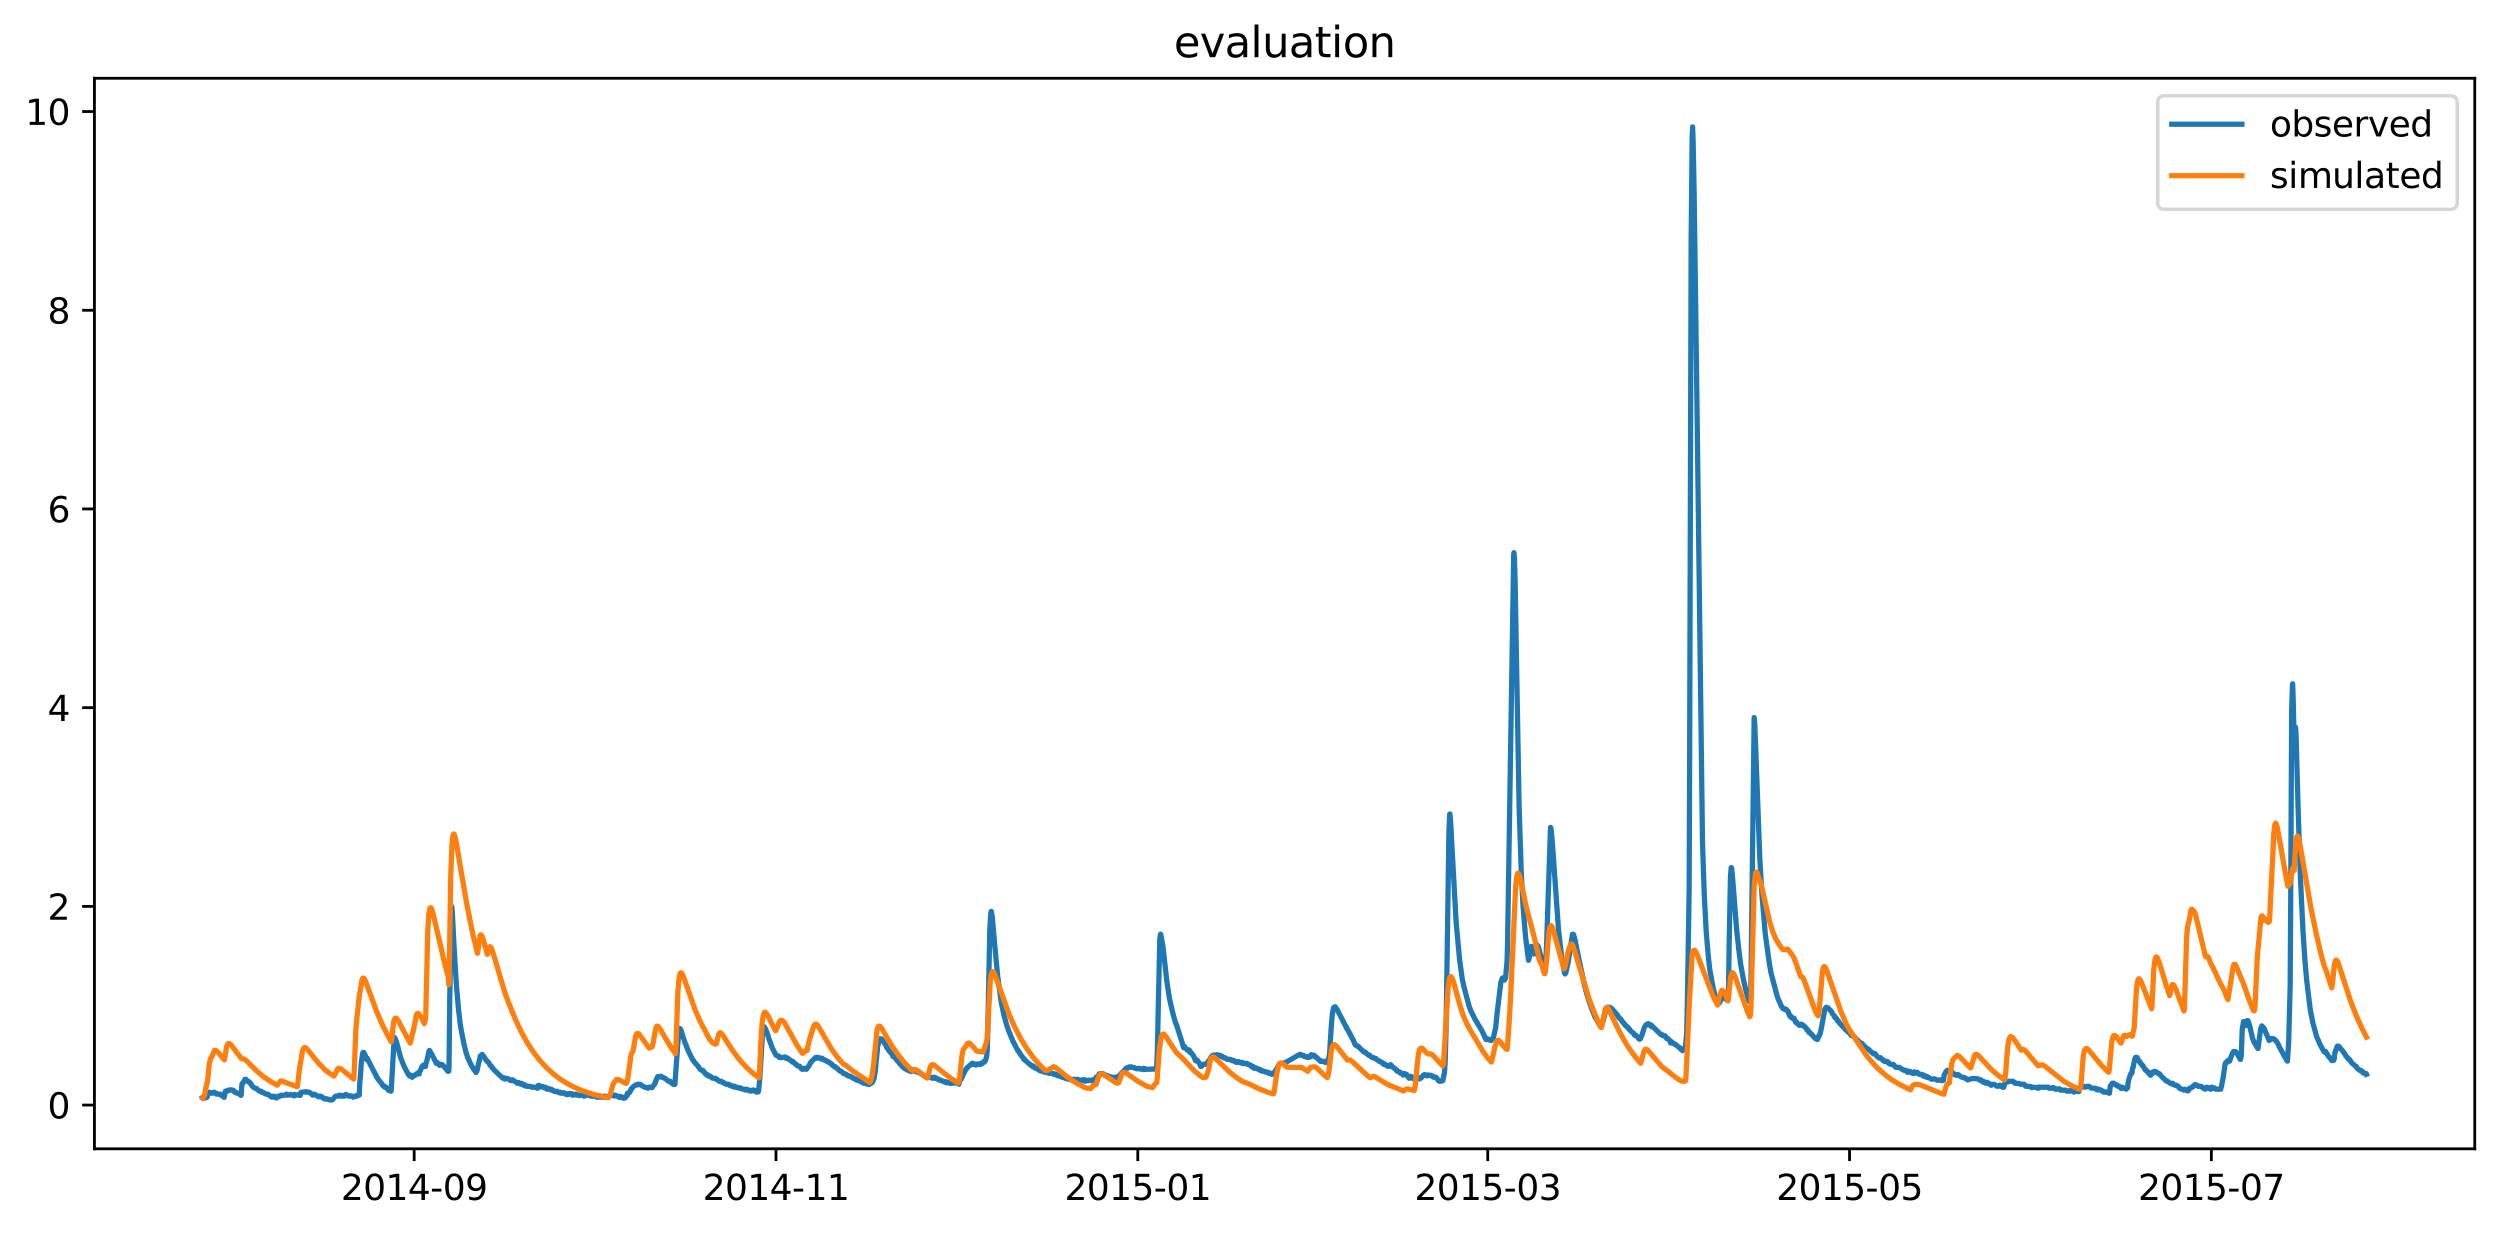 <?xml version="1.0" encoding="utf-8" standalone="no"?>
<!DOCTYPE svg PUBLIC "-//W3C//DTD SVG 1.1//EN"
  "http://www.w3.org/Graphics/SVG/1.1/DTD/svg11.dtd">
<svg xmlns:xlink="http://www.w3.org/1999/xlink" width="712.835pt" height="351.436pt" viewBox="0 0 712.835 351.436" xmlns="http://www.w3.org/2000/svg" version="1.1">
 <defs>
  <style type="text/css">*{stroke-linejoin: round; stroke-linecap: butt}</style>
 </defs>
 <g id="figure_1">
  <g id="patch_1">
   <path d="M 0 351.436 
L 712.835 351.436 
L 712.835 0 
L 0 0 
z
" style="fill: #ffffff"/>
  </g>
  <g id="axes_1">
   <g id="patch_2">
    <path d="M 26.925 327.558 
L 705.635 327.558 
L 705.635 22.318 
L 26.925 22.318 
z
" style="fill: #ffffff"/>
   </g>
   <g id="matplotlib.axis_1">
    <g id="xtick_1">
     <g id="line2d_1">
      <defs>
       <path id="m17de8ded3c" d="M 0 0 
L 0 3.5 
" style="stroke: #000000; stroke-width: 0.8"/>
      </defs>
      <g>
       <use xlink:href="#m17de8ded3c" x="118.095" y="327.558" style="stroke: #000000; stroke-width: 0.8"/>
      </g>
     </g>
     <g id="text_1">
      <!-- 2014-09 -->
      <g transform="translate(97.204 342.157) scale(0.1 -0.1)">
       <defs>
        <path id="DejaVuSans-32" d="M 1228 531 
L 3431 531 
L 3431 0 
L 469 0 
L 469 531 
Q 828 903 1448 1529 
Q 2069 2156 2228 2338 
Q 2531 2678 2651 2914 
Q 2772 3150 2772 3378 
Q 2772 3750 2511 3984 
Q 2250 4219 1831 4219 
Q 1534 4219 1204 4116 
Q 875 4013 500 3803 
L 500 4441 
Q 881 4594 1212 4672 
Q 1544 4750 1819 4750 
Q 2544 4750 2975 4387 
Q 3406 4025 3406 3419 
Q 3406 3131 3298 2873 
Q 3191 2616 2906 2266 
Q 2828 2175 2409 1742 
Q 1991 1309 1228 531 
z
" transform="scale(0.016)"/>
        <path id="DejaVuSans-30" d="M 2034 4250 
Q 1547 4250 1301 3770 
Q 1056 3291 1056 2328 
Q 1056 1369 1301 889 
Q 1547 409 2034 409 
Q 2525 409 2770 889 
Q 3016 1369 3016 2328 
Q 3016 3291 2770 3770 
Q 2525 4250 2034 4250 
z
M 2034 4750 
Q 2819 4750 3233 4129 
Q 3647 3509 3647 2328 
Q 3647 1150 3233 529 
Q 2819 -91 2034 -91 
Q 1250 -91 836 529 
Q 422 1150 422 2328 
Q 422 3509 836 4129 
Q 1250 4750 2034 4750 
z
" transform="scale(0.016)"/>
        <path id="DejaVuSans-31" d="M 794 531 
L 1825 531 
L 1825 4091 
L 703 3866 
L 703 4441 
L 1819 4666 
L 2450 4666 
L 2450 531 
L 3481 531 
L 3481 0 
L 794 0 
L 794 531 
z
" transform="scale(0.016)"/>
        <path id="DejaVuSans-34" d="M 2419 4116 
L 825 1625 
L 2419 1625 
L 2419 4116 
z
M 2253 4666 
L 3047 4666 
L 3047 1625 
L 3713 1625 
L 3713 1100 
L 3047 1100 
L 3047 0 
L 2419 0 
L 2419 1100 
L 313 1100 
L 313 1709 
L 2253 4666 
z
" transform="scale(0.016)"/>
        <path id="DejaVuSans-2d" d="M 313 2009 
L 1997 2009 
L 1997 1497 
L 313 1497 
L 313 2009 
z
" transform="scale(0.016)"/>
        <path id="DejaVuSans-39" d="M 703 97 
L 703 672 
Q 941 559 1184 500 
Q 1428 441 1663 441 
Q 2288 441 2617 861 
Q 2947 1281 2994 2138 
Q 2813 1869 2534 1725 
Q 2256 1581 1919 1581 
Q 1219 1581 811 2004 
Q 403 2428 403 3163 
Q 403 3881 828 4315 
Q 1253 4750 1959 4750 
Q 2769 4750 3195 4129 
Q 3622 3509 3622 2328 
Q 3622 1225 3098 567 
Q 2575 -91 1691 -91 
Q 1453 -91 1209 -44 
Q 966 3 703 97 
z
M 1959 2075 
Q 2384 2075 2632 2365 
Q 2881 2656 2881 3163 
Q 2881 3666 2632 3958 
Q 2384 4250 1959 4250 
Q 1534 4250 1286 3958 
Q 1038 3666 1038 3163 
Q 1038 2656 1286 2365 
Q 1534 2075 1959 2075 
z
" transform="scale(0.016)"/>
       </defs>
       <use xlink:href="#DejaVuSans-32"/>
       <use xlink:href="#DejaVuSans-30" x="63.623"/>
       <use xlink:href="#DejaVuSans-31" x="127.246"/>
       <use xlink:href="#DejaVuSans-34" x="190.869"/>
       <use xlink:href="#DejaVuSans-2d" x="254.492"/>
       <use xlink:href="#DejaVuSans-30" x="290.576"/>
       <use xlink:href="#DejaVuSans-39" x="354.199"/>
      </g>
     </g>
    </g>
    <g id="xtick_2">
     <g id="line2d_2">
      <g>
       <use xlink:href="#m17de8ded3c" x="221.259" y="327.558" style="stroke: #000000; stroke-width: 0.8"/>
      </g>
     </g>
     <g id="text_2">
      <!-- 2014-11 -->
      <g transform="translate(200.367 342.157) scale(0.1 -0.1)">
       <use xlink:href="#DejaVuSans-32"/>
       <use xlink:href="#DejaVuSans-30" x="63.623"/>
       <use xlink:href="#DejaVuSans-31" x="127.246"/>
       <use xlink:href="#DejaVuSans-34" x="190.869"/>
       <use xlink:href="#DejaVuSans-2d" x="254.492"/>
       <use xlink:href="#DejaVuSans-31" x="290.576"/>
       <use xlink:href="#DejaVuSans-31" x="354.199"/>
      </g>
     </g>
    </g>
    <g id="xtick_3">
     <g id="line2d_3">
      <g>
       <use xlink:href="#m17de8ded3c" x="324.423" y="327.558" style="stroke: #000000; stroke-width: 0.8"/>
      </g>
     </g>
     <g id="text_3">
      <!-- 2015-01 -->
      <g transform="translate(303.531 342.157) scale(0.1 -0.1)">
       <defs>
        <path id="DejaVuSans-35" d="M 691 4666 
L 3169 4666 
L 3169 4134 
L 1269 4134 
L 1269 2991 
Q 1406 3038 1543 3061 
Q 1681 3084 1819 3084 
Q 2600 3084 3056 2656 
Q 3513 2228 3513 1497 
Q 3513 744 3044 326 
Q 2575 -91 1722 -91 
Q 1428 -91 1123 -41 
Q 819 9 494 109 
L 494 744 
Q 775 591 1075 516 
Q 1375 441 1709 441 
Q 2250 441 2565 725 
Q 2881 1009 2881 1497 
Q 2881 1984 2565 2268 
Q 2250 2553 1709 2553 
Q 1456 2553 1204 2497 
Q 953 2441 691 2322 
L 691 4666 
z
" transform="scale(0.016)"/>
       </defs>
       <use xlink:href="#DejaVuSans-32"/>
       <use xlink:href="#DejaVuSans-30" x="63.623"/>
       <use xlink:href="#DejaVuSans-31" x="127.246"/>
       <use xlink:href="#DejaVuSans-35" x="190.869"/>
       <use xlink:href="#DejaVuSans-2d" x="254.492"/>
       <use xlink:href="#DejaVuSans-30" x="290.576"/>
       <use xlink:href="#DejaVuSans-31" x="354.199"/>
      </g>
     </g>
    </g>
    <g id="xtick_4">
     <g id="line2d_4">
      <g>
       <use xlink:href="#m17de8ded3c" x="424.204" y="327.558" style="stroke: #000000; stroke-width: 0.8"/>
      </g>
     </g>
     <g id="text_4">
      <!-- 2015-03 -->
      <g transform="translate(403.312 342.157) scale(0.1 -0.1)">
       <defs>
        <path id="DejaVuSans-33" d="M 2597 2516 
Q 3050 2419 3304 2112 
Q 3559 1806 3559 1356 
Q 3559 666 3084 287 
Q 2609 -91 1734 -91 
Q 1441 -91 1130 -33 
Q 819 25 488 141 
L 488 750 
Q 750 597 1062 519 
Q 1375 441 1716 441 
Q 2309 441 2620 675 
Q 2931 909 2931 1356 
Q 2931 1769 2642 2001 
Q 2353 2234 1838 2234 
L 1294 2234 
L 1294 2753 
L 1863 2753 
Q 2328 2753 2575 2939 
Q 2822 3125 2822 3475 
Q 2822 3834 2567 4026 
Q 2313 4219 1838 4219 
Q 1578 4219 1281 4162 
Q 984 4106 628 3988 
L 628 4550 
Q 988 4650 1302 4700 
Q 1616 4750 1894 4750 
Q 2613 4750 3031 4423 
Q 3450 4097 3450 3541 
Q 3450 3153 3228 2886 
Q 3006 2619 2597 2516 
z
" transform="scale(0.016)"/>
       </defs>
       <use xlink:href="#DejaVuSans-32"/>
       <use xlink:href="#DejaVuSans-30" x="63.623"/>
       <use xlink:href="#DejaVuSans-31" x="127.246"/>
       <use xlink:href="#DejaVuSans-35" x="190.869"/>
       <use xlink:href="#DejaVuSans-2d" x="254.492"/>
       <use xlink:href="#DejaVuSans-30" x="290.576"/>
       <use xlink:href="#DejaVuSans-33" x="354.199"/>
      </g>
     </g>
    </g>
    <g id="xtick_5">
     <g id="line2d_5">
      <g>
       <use xlink:href="#m17de8ded3c" x="527.368" y="327.558" style="stroke: #000000; stroke-width: 0.8"/>
      </g>
     </g>
     <g id="text_5">
      <!-- 2015-05 -->
      <g transform="translate(506.476 342.157) scale(0.1 -0.1)">
       <use xlink:href="#DejaVuSans-32"/>
       <use xlink:href="#DejaVuSans-30" x="63.623"/>
       <use xlink:href="#DejaVuSans-31" x="127.246"/>
       <use xlink:href="#DejaVuSans-35" x="190.869"/>
       <use xlink:href="#DejaVuSans-2d" x="254.492"/>
       <use xlink:href="#DejaVuSans-30" x="290.576"/>
       <use xlink:href="#DejaVuSans-35" x="354.199"/>
      </g>
     </g>
    </g>
    <g id="xtick_6">
     <g id="line2d_6">
      <g>
       <use xlink:href="#m17de8ded3c" x="630.531" y="327.558" style="stroke: #000000; stroke-width: 0.8"/>
      </g>
     </g>
     <g id="text_6">
      <!-- 2015-07 -->
      <g transform="translate(609.64 342.157) scale(0.1 -0.1)">
       <defs>
        <path id="DejaVuSans-37" d="M 525 4666 
L 3525 4666 
L 3525 4397 
L 1831 0 
L 1172 0 
L 2766 4134 
L 525 4134 
L 525 4666 
z
" transform="scale(0.016)"/>
       </defs>
       <use xlink:href="#DejaVuSans-32"/>
       <use xlink:href="#DejaVuSans-30" x="63.623"/>
       <use xlink:href="#DejaVuSans-31" x="127.246"/>
       <use xlink:href="#DejaVuSans-35" x="190.869"/>
       <use xlink:href="#DejaVuSans-2d" x="254.492"/>
       <use xlink:href="#DejaVuSans-30" x="290.576"/>
       <use xlink:href="#DejaVuSans-37" x="354.199"/>
      </g>
     </g>
    </g>
   </g>
   <g id="matplotlib.axis_2">
    <g id="ytick_1">
     <g id="line2d_7">
      <defs>
       <path id="mca183f7e84" d="M 0 0 
L -3.5 0 
" style="stroke: #000000; stroke-width: 0.8"/>
      </defs>
      <g>
       <use xlink:href="#mca183f7e84" x="26.925" y="315.1" style="stroke: #000000; stroke-width: 0.8"/>
      </g>
     </g>
     <g id="text_7">
      <!-- 0 -->
      <g transform="translate(13.562 318.899) scale(0.1 -0.1)">
       <use xlink:href="#DejaVuSans-30"/>
      </g>
     </g>
    </g>
    <g id="ytick_2">
     <g id="line2d_8">
      <g>
       <use xlink:href="#mca183f7e84" x="26.925" y="258.44" style="stroke: #000000; stroke-width: 0.8"/>
      </g>
     </g>
     <g id="text_8">
      <!-- 2 -->
      <g transform="translate(13.562 262.24) scale(0.1 -0.1)">
       <use xlink:href="#DejaVuSans-32"/>
      </g>
     </g>
    </g>
    <g id="ytick_3">
     <g id="line2d_9">
      <g>
       <use xlink:href="#mca183f7e84" x="26.925" y="201.781" style="stroke: #000000; stroke-width: 0.8"/>
      </g>
     </g>
     <g id="text_9">
      <!-- 4 -->
      <g transform="translate(13.562 205.58) scale(0.1 -0.1)">
       <use xlink:href="#DejaVuSans-34"/>
      </g>
     </g>
    </g>
    <g id="ytick_4">
     <g id="line2d_10">
      <g>
       <use xlink:href="#mca183f7e84" x="26.925" y="145.121" style="stroke: #000000; stroke-width: 0.8"/>
      </g>
     </g>
     <g id="text_10">
      <!-- 6 -->
      <g transform="translate(13.562 148.92) scale(0.1 -0.1)">
       <defs>
        <path id="DejaVuSans-36" d="M 2113 2584 
Q 1688 2584 1439 2293 
Q 1191 2003 1191 1497 
Q 1191 994 1439 701 
Q 1688 409 2113 409 
Q 2538 409 2786 701 
Q 3034 994 3034 1497 
Q 3034 2003 2786 2293 
Q 2538 2584 2113 2584 
z
M 3366 4563 
L 3366 3988 
Q 3128 4100 2886 4159 
Q 2644 4219 2406 4219 
Q 1781 4219 1451 3797 
Q 1122 3375 1075 2522 
Q 1259 2794 1537 2939 
Q 1816 3084 2150 3084 
Q 2853 3084 3261 2657 
Q 3669 2231 3669 1497 
Q 3669 778 3244 343 
Q 2819 -91 2113 -91 
Q 1303 -91 875 529 
Q 447 1150 447 2328 
Q 447 3434 972 4092 
Q 1497 4750 2381 4750 
Q 2619 4750 2861 4703 
Q 3103 4656 3366 4563 
z
" transform="scale(0.016)"/>
       </defs>
       <use xlink:href="#DejaVuSans-36"/>
      </g>
     </g>
    </g>
    <g id="ytick_5">
     <g id="line2d_11">
      <g>
       <use xlink:href="#mca183f7e84" x="26.925" y="88.461" style="stroke: #000000; stroke-width: 0.8"/>
      </g>
     </g>
     <g id="text_11">
      <!-- 8 -->
      <g transform="translate(13.562 92.26) scale(0.1 -0.1)">
       <defs>
        <path id="DejaVuSans-38" d="M 2034 2216 
Q 1584 2216 1326 1975 
Q 1069 1734 1069 1313 
Q 1069 891 1326 650 
Q 1584 409 2034 409 
Q 2484 409 2743 651 
Q 3003 894 3003 1313 
Q 3003 1734 2745 1975 
Q 2488 2216 2034 2216 
z
M 1403 2484 
Q 997 2584 770 2862 
Q 544 3141 544 3541 
Q 544 4100 942 4425 
Q 1341 4750 2034 4750 
Q 2731 4750 3128 4425 
Q 3525 4100 3525 3541 
Q 3525 3141 3298 2862 
Q 3072 2584 2669 2484 
Q 3125 2378 3379 2068 
Q 3634 1759 3634 1313 
Q 3634 634 3220 271 
Q 2806 -91 2034 -91 
Q 1263 -91 848 271 
Q 434 634 434 1313 
Q 434 1759 690 2068 
Q 947 2378 1403 2484 
z
M 1172 3481 
Q 1172 3119 1398 2916 
Q 1625 2713 2034 2713 
Q 2441 2713 2670 2916 
Q 2900 3119 2900 3481 
Q 2900 3844 2670 4047 
Q 2441 4250 2034 4250 
Q 1625 4250 1398 4047 
Q 1172 3844 1172 3481 
z
" transform="scale(0.016)"/>
       </defs>
       <use xlink:href="#DejaVuSans-38"/>
      </g>
     </g>
    </g>
    <g id="ytick_6">
     <g id="line2d_12">
      <g>
       <use xlink:href="#mca183f7e84" x="26.925" y="31.802" style="stroke: #000000; stroke-width: 0.8"/>
      </g>
     </g>
     <g id="text_12">
      <!-- 10 -->
      <g transform="translate(7.2 35.601) scale(0.1 -0.1)">
       <use xlink:href="#DejaVuSans-31"/>
       <use xlink:href="#DejaVuSans-30" x="63.623"/>
      </g>
     </g>
    </g>
   </g>
   <g id="line2d_13">
    <path d="M 57.775 312.905 
L 57.916 313.117 
L 58.621 313.046 
L 58.973 312.834 
L 59.044 312.834 
L 59.114 312.621 
L 59.255 311.559 
L 59.396 311.417 
L 59.96 311.488 
L 60.101 311.7 
L 60.665 311.7 
L 60.806 311.488 
L 61.017 311.417 
L 61.087 311.417 
L 61.299 311.7 
L 61.651 311.7 
L 61.792 311.984 
L 61.863 311.913 
L 62.074 311.984 
L 62.849 311.984 
L 62.99 312.267 
L 63.201 312.267 
L 63.413 312.55 
L 63.695 312.55 
L 63.906 312.905 
L 64.258 311.134 
L 64.752 311.134 
L 64.893 310.921 
L 64.963 311.063 
L 65.104 310.851 
L 65.668 310.851 
L 65.738 310.709 
L 65.809 310.78 
L 66.513 310.851 
L 66.725 311.134 
L 66.795 311.134 
L 66.866 311.417 
L 66.936 311.276 
L 67.5 311.7 
L 68.205 311.771 
L 68.346 312.055 
L 68.416 312.055 
L 68.627 312.267 
L 68.698 312.338 
L 68.768 312.267 
L 68.98 309.08 
L 69.121 308.868 
L 69.262 308.868 
L 69.543 308.301 
L 69.896 307.734 
L 70.107 307.734 
L 70.319 308.018 
L 70.46 308.088 
L 70.6 308.301 
L 70.812 308.301 
L 70.953 308.584 
L 71.164 308.584 
L 71.305 308.868 
L 71.517 308.938 
L 71.728 309.434 
L 71.798 309.434 
L 71.939 309.717 
L 72.644 310.284 
L 73.137 310.355 
L 73.278 310.567 
L 73.983 311.134 
L 74.476 311.134 
L 74.617 311.417 
L 75.04 311.488 
L 75.251 311.7 
L 75.533 311.771 
L 75.885 311.984 
L 76.308 311.984 
L 76.379 312.125 
L 76.449 311.984 
L 76.661 312.196 
L 77.154 312.621 
L 77.224 312.55 
L 77.365 312.763 
L 77.436 312.621 
L 77.506 312.834 
L 77.577 312.763 
L 77.718 312.621 
L 77.788 312.763 
L 77.859 312.692 
L 77.929 312.692 
L 78.07 312.55 
L 78.211 312.834 
L 78.281 312.621 
L 78.422 312.834 
L 78.563 312.834 
L 78.704 313.046 
L 78.775 312.834 
L 78.916 313.046 
L 79.056 312.763 
L 79.127 312.763 
L 79.268 312.55 
L 79.409 312.692 
L 79.55 312.55 
L 79.691 312.621 
L 80.113 312.267 
L 80.254 312.409 
L 80.325 312.338 
L 81.382 312.267 
L 81.664 311.984 
L 81.734 312.055 
L 81.946 312.267 
L 82.087 312.125 
L 82.157 312.267 
L 82.228 312.196 
L 82.862 312.125 
L 82.932 312.055 
L 83.144 312.267 
L 83.566 312.267 
L 83.637 312.409 
L 83.707 312.267 
L 83.848 312.48 
L 83.989 312.055 
L 84.201 312.267 
L 84.905 312.196 
L 84.976 312.125 
L 85.117 312.267 
L 85.61 312.338 
L 85.821 311.417 
L 85.892 311.559 
L 86.033 311.417 
L 86.949 311.346 
L 87.019 311.276 
L 87.16 311.417 
L 87.301 311.417 
L 87.372 311.276 
L 87.513 311.417 
L 88.147 311.417 
L 88.288 311.559 
L 88.429 311.63 
L 88.922 311.984 
L 88.992 311.984 
L 89.133 312.267 
L 89.274 312.125 
L 89.345 312.125 
L 89.415 311.984 
L 89.556 312.125 
L 89.697 311.984 
L 89.767 312.196 
L 89.838 312.125 
L 89.908 312.125 
L 89.979 312.267 
L 90.049 312.196 
L 90.543 312.55 
L 90.754 312.621 
L 90.824 312.763 
L 90.895 312.55 
L 91.036 312.692 
L 91.318 312.55 
L 91.6 312.621 
L 91.741 312.834 
L 91.952 312.834 
L 92.093 313.117 
L 92.163 313.046 
L 92.234 313.117 
L 92.516 313.188 
L 92.657 313.4 
L 92.798 313.259 
L 93.009 313.329 
L 93.079 313.4 
L 93.15 313.329 
L 93.573 313.4 
L 93.925 313.613 
L 93.995 313.542 
L 94.066 313.613 
L 94.277 313.684 
L 94.771 313.613 
L 95.546 312.692 
L 95.687 312.55 
L 96.673 312.48 
L 96.744 312.267 
L 96.814 312.55 
L 96.885 312.409 
L 96.955 312.338 
L 97.026 312.409 
L 97.096 312.409 
L 97.167 312.267 
L 97.378 312.55 
L 97.448 312.409 
L 97.519 312.55 
L 97.589 312.48 
L 97.801 312.55 
L 97.942 312.55 
L 98.012 312.338 
L 98.083 312.55 
L 98.224 312.409 
L 98.364 312.48 
L 98.646 312.055 
L 98.717 312.125 
L 98.858 312.267 
L 99.14 312.338 
L 99.281 312.48 
L 99.421 312.338 
L 99.492 312.55 
L 99.562 312.48 
L 99.703 312.55 
L 99.844 312.48 
L 99.915 312.55 
L 99.985 312.48 
L 100.338 312.55 
L 100.549 312.763 
L 100.76 312.834 
L 100.831 312.834 
L 101.042 312.55 
L 101.747 312.55 
L 101.888 312.267 
L 102.029 312.267 
L 102.099 312.125 
L 102.17 312.267 
L 102.24 312.125 
L 102.311 312.196 
L 102.381 312.267 
L 102.452 312.196 
L 102.592 308.443 
L 102.733 307.309 
L 103.015 303.131 
L 103.368 300.439 
L 103.509 300.085 
L 103.72 300.085 
L 104.213 301.077 
L 104.425 301.785 
L 104.566 302.139 
L 104.636 302.068 
L 104.706 301.714 
L 104.777 301.927 
L 104.847 301.998 
L 105.059 302.493 
L 107.032 306.318 
L 107.102 306.318 
L 107.384 307.168 
L 107.525 307.168 
L 107.807 307.734 
L 107.877 307.734 
L 108.089 308.088 
L 108.864 309.009 
L 109.075 309.434 
L 109.287 309.717 
L 109.357 309.647 
L 109.428 309.576 
L 109.71 310.001 
L 109.992 310.072 
L 110.062 310.142 
L 110.132 310.001 
L 110.273 310.213 
L 110.626 310.709 
L 110.696 310.851 
L 110.767 310.78 
L 111.049 310.921 
L 111.119 310.851 
L 111.189 310.921 
L 111.26 310.921 
L 111.471 311.134 
L 111.542 310.992 
L 112.387 296.119 
L 112.528 295.836 
L 113.022 296.969 
L 114.29 301.785 
L 114.431 302.068 
L 114.783 302.989 
L 115.277 304.193 
L 116.404 306.318 
L 116.474 306.318 
L 116.756 306.814 
L 117.038 306.53 
L 117.109 306.601 
L 117.25 306.814 
L 117.531 307.168 
L 117.602 307.026 
L 117.743 306.884 
L 117.954 306.814 
L 118.095 306.601 
L 118.236 306.672 
L 119.011 306.035 
L 119.364 306.105 
L 119.505 306.247 
L 119.645 305.468 
L 119.716 305.468 
L 119.857 305.255 
L 119.927 305.185 
L 120.209 304.335 
L 120.491 303.981 
L 120.632 303.768 
L 120.843 303.839 
L 121.266 304.122 
L 121.337 304.051 
L 121.478 302.989 
L 121.548 302.989 
L 121.689 302.564 
L 122.323 299.731 
L 122.394 299.731 
L 122.464 299.519 
L 123.098 300.652 
L 123.169 300.652 
L 123.521 301.431 
L 123.733 301.785 
L 124.085 302.564 
L 124.437 303.202 
L 124.649 302.918 
L 124.719 302.989 
L 125.071 303.485 
L 125.142 303.485 
L 125.353 303.768 
L 125.424 303.768 
L 125.565 303.485 
L 126.058 303.556 
L 126.199 303.768 
L 126.34 303.768 
L 126.622 304.122 
L 127.397 305.043 
L 127.679 305.468 
L 127.89 305.468 
L 127.961 305.326 
L 128.031 304.264 
L 128.242 284.362 
L 128.454 273.809 
L 128.665 263.54 
L 128.806 258.511 
L 128.947 259.715 
L 129.44 269.347 
L 130.075 280.113 
L 130.709 287.549 
L 131.273 292.365 
L 132.189 297.252 
L 132.823 299.873 
L 133.316 301.431 
L 134.232 303.414 
L 134.444 303.839 
L 135.078 304.901 
L 135.641 305.61 
L 135.712 305.822 
L 135.782 305.751 
L 136.064 305.114 
L 136.346 303.697 
L 136.98 301.077 
L 137.051 301.148 
L 137.192 300.935 
L 137.333 300.935 
L 137.474 300.652 
L 137.685 300.864 
L 137.967 301.289 
L 138.108 301.502 
L 138.319 301.785 
L 138.46 302.068 
L 138.531 302.068 
L 138.742 302.493 
L 138.883 302.635 
L 138.953 302.564 
L 139.024 302.635 
L 139.235 302.918 
L 139.306 302.918 
L 139.447 303.202 
L 139.588 303.485 
L 139.799 303.768 
L 139.87 303.768 
L 140.01 304.051 
L 140.222 304.122 
L 140.433 304.618 
L 140.504 304.618 
L 140.715 304.901 
L 140.786 304.901 
L 140.927 305.114 
L 143.393 307.451 
L 143.604 307.451 
L 143.675 307.309 
L 143.816 307.451 
L 143.886 307.451 
L 143.957 307.663 
L 144.027 307.451 
L 144.098 307.522 
L 144.309 307.451 
L 144.732 307.522 
L 144.943 307.734 
L 145.155 307.734 
L 145.366 307.947 
L 145.507 308.018 
L 145.577 308.088 
L 145.648 308.018 
L 145.859 308.088 
L 145.93 308.159 
L 146.071 308.018 
L 146.141 308.018 
L 146.212 307.876 
L 146.282 307.947 
L 146.987 308.513 
L 147.269 308.584 
L 147.48 308.868 
L 147.832 308.655 
L 147.973 308.868 
L 148.255 308.938 
L 148.537 309.151 
L 148.678 308.868 
L 148.819 309.151 
L 149.101 309.151 
L 149.242 309.434 
L 149.383 309.434 
L 149.453 309.222 
L 149.523 309.292 
L 149.664 309.434 
L 149.805 309.505 
L 149.946 309.717 
L 150.017 309.576 
L 150.158 309.717 
L 151.285 309.788 
L 151.567 310.001 
L 151.638 309.859 
L 151.778 310.001 
L 152.976 310.001 
L 153.117 310.284 
L 153.188 310.001 
L 153.329 310.284 
L 153.47 309.505 
L 153.54 309.576 
L 153.611 309.576 
L 153.681 309.717 
L 153.752 309.505 
L 153.822 309.647 
L 153.892 309.576 
L 154.386 309.93 
L 154.668 309.93 
L 154.738 309.788 
L 154.809 309.859 
L 154.949 310.001 
L 155.161 310.072 
L 155.231 310.213 
L 155.372 310.001 
L 155.513 310.001 
L 155.725 310.284 
L 155.936 310.284 
L 156.006 310.567 
L 156.077 310.496 
L 156.288 310.567 
L 156.429 310.355 
L 156.57 310.567 
L 156.923 310.638 
L 156.993 310.709 
L 157.134 310.567 
L 157.204 310.567 
L 157.345 310.851 
L 157.698 310.851 
L 157.909 311.134 
L 158.261 311.205 
L 158.473 311.276 
L 158.684 311.205 
L 158.825 311.134 
L 159.389 311.559 
L 159.6 311.488 
L 159.671 311.417 
L 159.812 311.7 
L 160.587 311.7 
L 160.657 311.559 
L 160.798 311.7 
L 161.151 311.771 
L 161.221 311.984 
L 161.362 311.771 
L 161.503 311.984 
L 161.644 311.984 
L 161.714 312.125 
L 161.785 311.984 
L 161.855 312.125 
L 161.996 311.984 
L 162.348 311.984 
L 162.419 311.771 
L 162.56 311.984 
L 162.983 311.984 
L 163.053 311.842 
L 163.194 312.267 
L 163.899 312.196 
L 164.11 311.984 
L 164.322 312.196 
L 164.392 311.984 
L 164.533 312.267 
L 165.167 312.267 
L 165.238 312.409 
L 165.379 312.267 
L 165.731 312.267 
L 165.801 312.055 
L 165.872 312.267 
L 165.942 312.196 
L 166.154 312.267 
L 166.224 312.196 
L 166.295 312.267 
L 166.436 312.338 
L 166.506 312.55 
L 166.577 312.338 
L 166.647 312.55 
L 166.717 312.409 
L 166.788 312.48 
L 167.14 312.267 
L 168.197 312.267 
L 168.409 312.55 
L 168.62 312.48 
L 168.691 312.338 
L 168.831 312.55 
L 169.043 312.55 
L 169.113 312.196 
L 169.184 312.338 
L 169.325 312.55 
L 169.959 312.55 
L 170.1 312.834 
L 170.593 312.834 
L 170.664 312.55 
L 170.734 312.692 
L 170.805 312.692 
L 170.875 312.834 
L 171.086 312.48 
L 171.157 312.834 
L 171.227 312.763 
L 171.439 312.834 
L 172.073 312.834 
L 172.214 312.55 
L 172.284 312.763 
L 172.425 312.55 
L 172.778 312.621 
L 173.059 312.834 
L 173.482 312.55 
L 173.764 312.48 
L 173.976 312.267 
L 174.046 312.267 
L 174.116 312.055 
L 174.257 312.267 
L 174.328 312.125 
L 174.398 312.196 
L 174.751 312.409 
L 174.821 312.338 
L 174.892 312.48 
L 175.033 312.267 
L 175.103 312.267 
L 175.244 312.48 
L 175.385 312.267 
L 175.526 312.267 
L 175.667 312.48 
L 175.878 312.55 
L 176.512 312.621 
L 176.653 312.975 
L 176.724 312.692 
L 176.794 312.905 
L 176.865 312.621 
L 176.935 312.692 
L 177.076 312.834 
L 177.147 312.692 
L 177.217 312.834 
L 177.287 312.763 
L 177.64 313.117 
L 177.71 312.975 
L 177.781 313.046 
L 177.992 313.117 
L 178.274 313.046 
L 178.415 312.763 
L 178.626 312.409 
L 178.697 312.48 
L 178.767 312.338 
L 178.838 312.409 
L 178.908 311.7 
L 178.979 311.984 
L 179.049 311.771 
L 179.12 311.842 
L 179.402 311.417 
L 179.472 311.417 
L 179.542 311.276 
L 179.613 311.417 
L 179.965 310.426 
L 180.036 310.567 
L 180.106 310.496 
L 180.318 310.072 
L 181.093 309.434 
L 181.586 309.363 
L 181.727 309.151 
L 181.868 309.222 
L 181.938 309.151 
L 182.009 309.222 
L 182.22 309.292 
L 182.502 309.151 
L 182.925 309.434 
L 183.066 309.505 
L 183.207 309.717 
L 183.489 309.788 
L 183.841 310.001 
L 184.264 310.072 
L 184.616 310.284 
L 184.757 310.284 
L 184.898 310.072 
L 184.968 310.142 
L 185.109 310.001 
L 185.814 310.001 
L 185.884 310.142 
L 186.096 309.788 
L 186.73 309.009 
L 186.871 308.584 
L 187.012 308.159 
L 187.294 307.451 
L 187.505 307.097 
L 187.576 306.955 
L 187.646 307.026 
L 187.717 306.955 
L 187.858 307.097 
L 188.139 307.026 
L 188.21 306.884 
L 188.28 306.955 
L 188.492 306.884 
L 188.562 306.884 
L 188.703 307.168 
L 188.774 307.097 
L 188.844 307.168 
L 188.915 307.168 
L 189.055 307.309 
L 189.337 307.309 
L 189.478 307.451 
L 189.69 307.522 
L 190.606 308.301 
L 191.099 308.301 
L 191.24 308.584 
L 191.381 308.584 
L 191.522 308.868 
L 191.804 308.868 
L 191.945 309.151 
L 192.015 308.938 
L 192.226 309.151 
L 192.367 309.222 
L 192.438 309.151 
L 193.565 293.499 
L 193.777 293.215 
L 194.129 293.569 
L 194.622 295.198 
L 194.763 295.694 
L 195.538 297.89 
L 195.609 297.89 
L 196.032 299.235 
L 196.102 299.235 
L 196.314 299.802 
L 196.455 300.085 
L 197.582 302.352 
L 197.652 302.281 
L 197.864 302.635 
L 198.005 302.847 
L 199.132 304.122 
L 199.344 304.476 
L 199.626 304.901 
L 199.696 304.901 
L 199.907 305.114 
L 200.119 305.185 
L 200.401 305.185 
L 200.753 305.751 
L 200.964 305.822 
L 201.176 306.247 
L 201.387 306.318 
L 201.528 306.389 
L 201.599 306.53 
L 201.669 306.389 
L 201.81 306.601 
L 201.88 306.601 
L 201.951 306.814 
L 202.021 306.743 
L 202.092 306.672 
L 202.162 306.884 
L 202.303 306.743 
L 202.444 306.884 
L 202.656 306.955 
L 202.797 307.168 
L 203.219 307.451 
L 203.29 307.38 
L 203.36 307.451 
L 203.994 307.451 
L 204.135 307.663 
L 204.347 307.805 
L 204.417 307.734 
L 204.629 307.947 
L 205.051 308.301 
L 205.192 308.23 
L 205.404 308.301 
L 205.545 308.301 
L 205.615 308.443 
L 205.686 308.301 
L 205.897 308.513 
L 206.038 308.584 
L 206.39 308.868 
L 206.461 308.726 
L 206.602 308.868 
L 206.813 308.938 
L 206.954 309.151 
L 207.729 309.151 
L 207.941 309.434 
L 208.363 309.434 
L 208.575 309.717 
L 208.645 309.576 
L 208.786 309.717 
L 208.998 309.717 
L 209.209 309.93 
L 209.491 309.717 
L 209.632 310.001 
L 210.266 310.072 
L 210.477 310.213 
L 210.618 310.072 
L 210.759 310.284 
L 210.9 310.213 
L 211.112 310.284 
L 211.182 310.213 
L 211.253 310.284 
L 211.323 310.284 
L 211.464 310.496 
L 211.534 310.426 
L 211.605 310.496 
L 211.816 310.567 
L 212.31 310.567 
L 212.451 310.78 
L 212.662 310.78 
L 212.873 310.567 
L 212.944 310.567 
L 213.085 310.851 
L 213.155 310.78 
L 213.226 310.851 
L 213.719 310.851 
L 213.789 311.063 
L 213.86 310.992 
L 214.001 310.992 
L 214.142 311.134 
L 214.424 310.851 
L 214.494 310.992 
L 214.705 310.78 
L 214.917 310.851 
L 214.987 310.851 
L 215.058 311.063 
L 215.128 310.921 
L 215.199 310.992 
L 215.269 310.921 
L 215.41 311.134 
L 215.551 310.992 
L 215.622 311.063 
L 215.692 311.417 
L 215.762 311.276 
L 215.833 311.063 
L 215.974 311.346 
L 216.044 311.134 
L 216.115 311.205 
L 216.185 311.346 
L 216.326 310.851 
L 216.679 307.026 
L 216.89 303.626 
L 217.383 295.198 
L 217.665 293.569 
L 217.947 292.79 
L 218.158 293.286 
L 218.229 293.286 
L 218.652 294.278 
L 219.215 296.119 
L 220.202 298.81 
L 221.259 300.864 
L 221.329 300.793 
L 221.47 300.935 
L 221.541 300.935 
L 221.752 301.148 
L 221.964 301.218 
L 222.034 301.148 
L 222.175 301.502 
L 222.245 301.431 
L 222.316 301.573 
L 222.386 301.502 
L 222.527 301.431 
L 222.739 301.573 
L 222.88 301.502 
L 222.95 301.573 
L 223.021 301.502 
L 223.796 301.431 
L 223.866 301.36 
L 224.148 301.785 
L 224.289 301.643 
L 224.43 301.785 
L 224.5 301.643 
L 224.571 301.714 
L 224.641 301.927 
L 224.712 301.856 
L 224.853 301.927 
L 224.994 302.068 
L 225.135 302.139 
L 225.769 302.635 
L 225.91 302.564 
L 225.98 302.847 
L 226.051 302.635 
L 226.192 302.918 
L 226.333 302.918 
L 226.544 303.202 
L 226.685 303.272 
L 226.896 303.485 
L 226.967 303.414 
L 227.249 303.768 
L 227.319 303.768 
L 227.39 303.91 
L 227.46 303.839 
L 227.812 304.051 
L 227.883 303.981 
L 227.953 304.051 
L 228.024 304.051 
L 228.165 304.335 
L 228.235 304.335 
L 228.376 304.618 
L 228.587 304.618 
L 228.728 304.901 
L 229.01 304.901 
L 229.222 304.618 
L 229.574 304.618 
L 229.715 304.76 
L 229.785 304.689 
L 229.856 304.76 
L 229.926 304.901 
L 230.279 304.335 
L 230.349 304.335 
L 230.561 303.981 
L 230.631 303.981 
L 230.842 303.556 
L 231.124 302.918 
L 231.195 302.989 
L 231.265 302.918 
L 231.336 302.847 
L 231.477 302.564 
L 232.534 301.573 
L 232.604 301.785 
L 232.675 301.714 
L 232.745 301.502 
L 232.815 301.643 
L 232.886 301.573 
L 233.168 301.714 
L 233.309 301.502 
L 233.52 301.573 
L 233.591 301.714 
L 233.661 301.643 
L 233.732 301.643 
L 233.872 301.785 
L 234.154 301.856 
L 234.225 301.998 
L 234.366 301.714 
L 234.577 301.927 
L 234.859 302.068 
L 234.93 302.068 
L 235.141 302.352 
L 235.634 302.422 
L 235.775 302.635 
L 235.846 302.635 
L 235.987 302.777 
L 236.198 302.706 
L 236.339 302.918 
L 236.48 302.918 
L 236.691 303.202 
L 236.973 303.272 
L 237.184 303.485 
L 237.255 303.485 
L 237.396 303.768 
L 237.466 303.768 
L 237.678 303.981 
L 238.03 304.264 
L 238.101 304.122 
L 238.171 304.193 
L 238.876 304.831 
L 238.946 304.76 
L 239.228 305.185 
L 239.298 305.185 
L 239.51 305.397 
L 239.721 305.468 
L 239.933 305.468 
L 240.215 305.822 
L 240.637 306.176 
L 240.849 306.105 
L 241.201 306.318 
L 241.342 306.389 
L 241.694 306.743 
L 241.765 306.601 
L 241.835 306.672 
L 242.188 306.884 
L 242.54 306.884 
L 242.822 307.168 
L 243.104 307.239 
L 243.245 307.451 
L 243.315 307.38 
L 243.386 307.451 
L 243.597 307.522 
L 243.808 307.734 
L 243.949 307.734 
L 244.09 307.876 
L 244.161 307.734 
L 244.372 308.018 
L 244.443 307.947 
L 244.513 308.018 
L 244.795 308.018 
L 244.865 308.159 
L 244.936 308.088 
L 245.288 308.301 
L 245.429 308.372 
L 245.711 308.584 
L 245.781 308.513 
L 245.852 308.584 
L 246.275 308.868 
L 246.345 308.797 
L 246.416 308.868 
L 246.838 308.938 
L 246.909 309.009 
L 246.979 308.938 
L 247.191 309.009 
L 247.261 309.151 
L 247.402 309.009 
L 247.754 309.222 
L 247.966 309.151 
L 248.177 308.868 
L 248.459 308.868 
L 248.671 308.584 
L 248.812 308.513 
L 249.234 307.451 
L 249.446 306.247 
L 249.728 303.768 
L 250.291 298.102 
L 250.785 296.402 
L 250.855 296.402 
L 250.926 296.19 
L 250.996 296.473 
L 251.066 296.332 
L 251.137 296.332 
L 251.278 296.19 
L 251.348 296.402 
L 251.419 296.332 
L 251.771 296.898 
L 251.842 296.898 
L 252.335 297.677 
L 252.546 297.961 
L 252.899 298.81 
L 252.969 298.669 
L 253.462 299.589 
L 253.533 299.519 
L 253.956 300.156 
L 254.449 300.652 
L 254.59 301.218 
L 254.66 301.148 
L 254.731 301.289 
L 254.801 301.218 
L 254.872 301.218 
L 255.013 301.502 
L 255.154 301.573 
L 255.576 302.068 
L 255.717 302.352 
L 255.858 302.422 
L 256.07 302.635 
L 256.281 302.918 
L 256.422 303.202 
L 256.633 303.202 
L 256.774 303.485 
L 256.845 303.485 
L 257.197 304.051 
L 257.338 304.051 
L 257.549 304.335 
L 257.761 304.406 
L 257.831 304.618 
L 257.902 304.547 
L 258.254 304.76 
L 258.325 304.689 
L 258.395 304.76 
L 258.536 305.043 
L 258.747 305.114 
L 258.888 305.185 
L 258.959 305.114 
L 259.029 305.185 
L 259.1 305.185 
L 259.17 305.326 
L 259.241 305.255 
L 259.522 305.468 
L 259.663 305.326 
L 259.804 305.539 
L 260.086 305.468 
L 260.579 305.043 
L 260.861 305.185 
L 260.932 305.043 
L 261.073 305.397 
L 261.143 305.255 
L 261.214 305.61 
L 261.284 305.326 
L 261.355 305.397 
L 261.425 305.397 
L 261.496 305.68 
L 261.636 305.468 
L 261.848 305.468 
L 262.2 305.964 
L 262.553 306.035 
L 263.257 306.601 
L 263.469 306.672 
L 264.103 307.168 
L 264.455 307.168 
L 264.526 307.026 
L 264.596 307.097 
L 264.667 307.168 
L 264.737 307.026 
L 264.878 307.168 
L 265.442 307.168 
L 265.653 307.38 
L 265.935 307.451 
L 266.076 307.239 
L 266.146 307.168 
L 266.217 307.309 
L 266.287 307.168 
L 266.428 307.451 
L 266.499 307.451 
L 266.569 307.239 
L 266.64 307.451 
L 266.71 307.309 
L 266.851 307.451 
L 267.062 307.451 
L 267.274 307.663 
L 267.485 307.734 
L 267.556 307.805 
L 267.626 307.734 
L 267.697 307.734 
L 267.908 308.018 
L 268.049 307.947 
L 268.26 308.018 
L 268.542 308.088 
L 268.754 308.301 
L 269.106 308.372 
L 269.317 308.513 
L 269.529 308.372 
L 269.599 308.584 
L 269.67 308.513 
L 269.811 308.726 
L 269.881 308.513 
L 269.952 308.584 
L 270.374 308.655 
L 270.515 308.797 
L 270.868 308.868 
L 271.079 308.938 
L 271.361 308.443 
L 271.502 308.797 
L 271.572 308.726 
L 271.643 308.868 
L 271.784 308.584 
L 272.066 308.726 
L 272.136 308.584 
L 272.207 308.726 
L 272.277 308.584 
L 272.347 308.797 
L 272.418 308.726 
L 272.7 308.868 
L 273.264 308.868 
L 273.404 309.151 
L 273.616 308.301 
L 274.039 307.593 
L 274.109 307.663 
L 274.602 306.459 
L 275.518 304.689 
L 275.589 304.76 
L 275.8 304.406 
L 276.857 303.485 
L 276.998 303.485 
L 277.139 303.202 
L 277.28 303.485 
L 277.351 303.414 
L 277.492 303.202 
L 277.703 303.485 
L 277.773 303.343 
L 277.844 303.414 
L 278.055 303.485 
L 278.267 303.697 
L 278.408 303.485 
L 278.619 303.485 
L 278.76 303.343 
L 278.901 303.414 
L 279.112 303.485 
L 279.253 303.414 
L 279.394 303.485 
L 279.606 303.202 
L 279.676 303.414 
L 279.747 303.343 
L 279.817 303.272 
L 279.887 303.414 
L 279.958 303.343 
L 280.24 302.989 
L 280.451 302.706 
L 280.522 302.918 
L 280.733 302.635 
L 280.804 302.706 
L 280.944 302.352 
L 281.015 302.352 
L 281.367 301.006 
L 281.508 298.952 
L 281.649 293.924 
L 282.213 265.31 
L 282.495 260.494 
L 282.636 259.857 
L 282.918 261.344 
L 283.693 270.197 
L 284.468 278.271 
L 285.454 285.495 
L 285.877 287.62 
L 286.229 289.32 
L 287.075 292.436 
L 287.146 292.507 
L 287.568 293.853 
L 288.132 295.198 
L 288.414 295.977 
L 288.555 296.119 
L 288.837 296.969 
L 288.907 296.969 
L 289.119 297.465 
L 289.33 297.819 
L 290.176 299.519 
L 290.246 299.448 
L 290.387 299.66 
L 290.598 300.085 
L 290.739 300.156 
L 290.951 300.652 
L 291.021 300.652 
L 291.162 300.935 
L 291.726 301.573 
L 291.937 302.068 
L 292.149 302.068 
L 292.29 302.352 
L 292.431 302.422 
L 293.699 303.556 
L 293.769 303.485 
L 293.981 303.768 
L 294.122 303.768 
L 294.192 303.981 
L 294.263 303.91 
L 294.333 303.839 
L 294.474 304.051 
L 294.615 304.051 
L 294.686 304.264 
L 294.756 304.051 
L 294.897 304.335 
L 295.39 304.689 
L 295.531 304.618 
L 295.954 304.901 
L 296.024 304.901 
L 296.165 305.043 
L 296.236 304.972 
L 296.306 305.185 
L 296.377 305.114 
L 296.588 305.185 
L 296.659 305.185 
L 296.8 305.397 
L 297.011 305.185 
L 297.504 305.61 
L 297.575 305.539 
L 297.645 305.68 
L 297.716 305.61 
L 297.857 305.68 
L 297.927 305.468 
L 297.997 305.539 
L 298.068 305.751 
L 298.138 305.68 
L 298.209 305.539 
L 298.42 305.751 
L 298.491 305.61 
L 298.561 305.822 
L 298.632 305.751 
L 298.702 305.68 
L 298.843 305.964 
L 298.914 305.893 
L 299.054 306.035 
L 299.125 305.893 
L 299.195 305.964 
L 299.266 306.035 
L 299.336 305.893 
L 299.407 305.964 
L 299.618 306.035 
L 300.182 306.105 
L 300.393 306.318 
L 300.464 306.105 
L 300.605 306.318 
L 301.098 306.318 
L 301.309 306.601 
L 301.521 306.601 
L 301.591 306.743 
L 301.662 306.672 
L 301.944 306.814 
L 302.296 306.884 
L 302.366 306.955 
L 302.437 306.884 
L 302.648 306.955 
L 302.86 307.168 
L 302.93 307.097 
L 303.001 307.168 
L 303.353 307.239 
L 303.705 307.451 
L 303.846 307.38 
L 304.058 307.451 
L 304.41 307.451 
L 304.48 307.734 
L 304.551 307.593 
L 304.833 307.734 
L 305.608 307.734 
L 305.678 307.947 
L 305.749 307.734 
L 305.89 307.947 
L 305.96 307.805 
L 306.101 307.947 
L 306.242 307.734 
L 306.313 307.805 
L 306.454 307.947 
L 306.524 307.947 
L 306.594 307.805 
L 306.735 308.018 
L 307.088 308.018 
L 307.158 307.734 
L 307.229 307.805 
L 307.37 307.805 
L 307.511 307.947 
L 307.651 307.876 
L 307.933 308.018 
L 308.497 308.018 
L 308.568 307.876 
L 308.779 308.159 
L 308.92 308.018 
L 308.99 308.018 
L 309.061 307.805 
L 309.202 308.018 
L 309.413 308.088 
L 309.484 308.301 
L 309.695 308.018 
L 310.188 308.088 
L 310.259 308.159 
L 310.4 308.018 
L 311.245 308.018 
L 311.386 308.23 
L 311.527 308.018 
L 311.739 307.805 
L 311.809 307.947 
L 311.95 307.805 
L 312.091 308.018 
L 312.161 307.805 
L 312.302 308.088 
L 312.514 307.663 
L 312.584 307.097 
L 312.655 307.168 
L 312.866 307.239 
L 312.936 307.168 
L 313.148 306.743 
L 313.43 306.176 
L 313.5 306.389 
L 313.571 306.318 
L 313.712 306.247 
L 313.853 306.176 
L 314.064 306.318 
L 314.205 306.105 
L 314.487 306.176 
L 314.628 306.318 
L 314.698 306.247 
L 314.769 306.318 
L 314.91 306.389 
L 315.262 306.601 
L 315.403 306.601 
L 315.544 306.814 
L 315.614 306.672 
L 315.685 306.814 
L 315.755 306.672 
L 315.967 306.884 
L 316.037 306.884 
L 316.107 307.097 
L 316.178 306.955 
L 316.248 307.026 
L 316.319 307.097 
L 316.389 306.955 
L 316.53 307.168 
L 316.742 307.026 
L 317.024 307.168 
L 317.587 307.168 
L 317.658 307.309 
L 317.728 307.168 
L 317.869 307.451 
L 318.081 307.239 
L 318.222 307.097 
L 318.362 307.38 
L 318.503 307.168 
L 318.715 307.168 
L 318.926 306.884 
L 318.997 306.884 
L 319.208 306.601 
L 319.279 306.601 
L 319.49 306.318 
L 319.56 306.318 
L 319.701 306.035 
L 319.842 305.964 
L 320.899 304.831 
L 321.04 304.618 
L 321.252 304.618 
L 321.322 304.476 
L 321.393 304.547 
L 321.463 304.618 
L 321.604 304.335 
L 321.956 304.335 
L 322.027 304.193 
L 322.097 304.264 
L 322.309 304.335 
L 322.52 304.264 
L 322.59 304.193 
L 322.661 304.264 
L 322.872 304.335 
L 323.436 304.406 
L 323.647 304.618 
L 324.141 304.689 
L 324.211 304.76 
L 324.282 304.689 
L 324.986 304.618 
L 325.057 304.831 
L 325.127 304.76 
L 325.339 304.831 
L 325.55 304.901 
L 325.973 304.831 
L 326.043 304.618 
L 326.184 304.972 
L 326.466 304.689 
L 326.678 304.901 
L 329.073 304.831 
L 329.355 304.618 
L 329.426 304.76 
L 329.567 304.618 
L 329.637 304.689 
L 329.708 304.618 
L 329.849 303.343 
L 329.989 299.802 
L 330.694 267.718 
L 330.906 266.373 
L 330.976 266.444 
L 331.61 269.914 
L 332.667 279.475 
L 332.879 280.963 
L 333.442 284.645 
L 333.583 285.283 
L 334.429 288.966 
L 335.204 291.728 
L 335.415 292.082 
L 337.107 297.394 
L 337.459 298.598 
L 337.529 298.74 
L 337.6 298.669 
L 337.741 298.385 
L 337.811 298.598 
L 338.657 299.519 
L 338.727 299.377 
L 338.868 299.306 
L 339.009 299.66 
L 339.15 299.448 
L 339.291 300.085 
L 339.362 299.873 
L 339.643 300.227 
L 339.714 300.227 
L 339.996 300.652 
L 340.066 300.652 
L 340.207 300.935 
L 340.419 301.289 
L 340.912 302.493 
L 340.982 302.352 
L 341.123 302.139 
L 341.264 302.352 
L 341.405 302.352 
L 341.546 302.635 
L 341.617 302.635 
L 341.757 302.918 
L 341.828 302.918 
L 341.969 303.131 
L 342.039 303.202 
L 342.321 304.051 
L 342.603 304.051 
L 342.814 303.626 
L 342.955 303.485 
L 343.801 303.485 
L 343.942 303.202 
L 344.224 303.202 
L 344.717 302.352 
L 344.788 302.352 
L 345.492 301.148 
L 345.915 300.864 
L 345.986 300.935 
L 346.056 300.864 
L 346.267 300.793 
L 346.549 300.935 
L 346.761 300.935 
L 346.831 300.793 
L 346.902 300.864 
L 347.043 300.723 
L 347.254 300.935 
L 347.324 300.793 
L 347.395 300.864 
L 347.465 300.793 
L 347.536 300.935 
L 347.606 300.864 
L 347.888 301.006 
L 347.959 300.935 
L 348.1 301.218 
L 348.522 301.218 
L 348.734 301.502 
L 348.875 301.502 
L 348.945 301.643 
L 349.016 301.573 
L 349.227 301.643 
L 349.297 301.573 
L 349.368 301.785 
L 349.438 301.714 
L 349.791 301.927 
L 349.861 301.927 
L 349.932 302.068 
L 350.002 301.998 
L 350.073 302.068 
L 350.143 301.998 
L 350.707 302.068 
L 350.918 302.281 
L 351.059 302.139 
L 351.271 302.352 
L 351.341 302.422 
L 351.411 302.352 
L 351.764 302.352 
L 351.834 302.564 
L 351.905 302.493 
L 351.975 302.635 
L 352.046 302.564 
L 352.257 302.635 
L 352.328 302.635 
L 352.468 302.918 
L 352.821 302.847 
L 352.891 302.777 
L 352.962 302.918 
L 353.032 302.847 
L 353.173 302.706 
L 353.314 302.918 
L 353.525 302.989 
L 353.737 302.918 
L 353.878 302.918 
L 353.948 303.06 
L 354.019 302.918 
L 354.16 303.202 
L 354.23 302.989 
L 354.301 303.202 
L 354.371 302.989 
L 354.442 303.272 
L 354.512 303.06 
L 354.582 303.131 
L 354.864 303.272 
L 355.005 303.202 
L 355.217 303.272 
L 355.358 303.272 
L 355.499 303.414 
L 355.569 303.202 
L 355.71 303.485 
L 355.78 303.414 
L 355.851 303.485 
L 356.274 303.556 
L 356.415 303.768 
L 356.556 303.697 
L 356.767 304.051 
L 356.837 303.839 
L 357.19 304.335 
L 357.26 304.335 
L 357.331 304.122 
L 357.613 304.618 
L 357.824 304.476 
L 357.894 304.547 
L 357.965 304.406 
L 358.035 304.476 
L 358.176 304.547 
L 358.388 304.689 
L 358.458 304.618 
L 358.529 304.689 
L 358.74 304.901 
L 359.233 304.901 
L 359.374 305.255 
L 359.445 305.185 
L 359.868 305.255 
L 359.938 305.468 
L 360.008 305.397 
L 360.502 305.468 
L 360.854 305.68 
L 360.925 305.61 
L 361.065 305.751 
L 361.488 305.822 
L 361.559 305.964 
L 361.629 305.751 
L 361.7 305.822 
L 361.841 306.035 
L 362.052 305.964 
L 362.334 306.176 
L 362.404 306.035 
L 362.616 306.318 
L 362.686 306.105 
L 362.757 306.247 
L 362.827 306.176 
L 363.039 306.318 
L 363.391 305.68 
L 363.461 305.751 
L 363.673 305.255 
L 364.025 304.76 
L 364.73 303.485 
L 365.012 303.414 
L 365.364 303.202 
L 365.998 303.202 
L 366.139 303.06 
L 366.21 303.202 
L 366.421 302.918 
L 366.703 303.06 
L 366.985 302.706 
L 370.578 300.652 
L 370.649 300.793 
L 370.719 300.723 
L 370.79 300.652 
L 370.86 300.723 
L 370.931 300.864 
L 371.001 300.723 
L 371.072 300.793 
L 371.354 300.935 
L 371.706 300.935 
L 371.847 301.218 
L 372.27 301.289 
L 372.622 301.502 
L 372.763 301.431 
L 372.974 301.218 
L 373.186 301.502 
L 373.468 301.289 
L 373.609 301.36 
L 373.75 300.935 
L 373.82 301.077 
L 373.89 300.723 
L 373.961 300.935 
L 374.031 300.864 
L 374.102 300.935 
L 374.384 300.935 
L 374.454 301.077 
L 374.525 301.006 
L 374.595 301.077 
L 374.666 300.864 
L 374.807 301.289 
L 374.877 301.077 
L 374.947 301.148 
L 375.018 301.148 
L 375.3 301.502 
L 375.511 301.573 
L 375.582 301.785 
L 375.652 301.714 
L 376.498 302.635 
L 376.568 302.422 
L 376.78 302.635 
L 377.696 302.635 
L 377.837 302.918 
L 378.048 302.635 
L 378.189 302.918 
L 378.259 302.989 
L 378.471 302.635 
L 378.964 301.431 
L 379.105 300.369 
L 379.598 292.578 
L 379.88 289.249 
L 380.232 287.337 
L 380.655 287.054 
L 380.726 287.054 
L 380.867 287.337 
L 380.937 287.337 
L 381.219 287.903 
L 381.289 287.903 
L 383.756 292.719 
L 383.826 292.719 
L 384.038 293.357 
L 384.108 293.286 
L 384.39 293.853 
L 384.601 294.207 
L 384.813 294.703 
L 384.883 294.632 
L 385.095 295.198 
L 385.165 295.198 
L 385.517 296.048 
L 385.799 296.402 
L 386.363 297.819 
L 386.574 298.031 
L 386.786 298.102 
L 386.856 298.102 
L 386.997 298.315 
L 387.35 298.385 
L 387.491 298.598 
L 388.97 300.014 
L 389.041 299.873 
L 389.182 300.085 
L 389.323 300.156 
L 389.393 300.085 
L 389.675 300.439 
L 389.816 300.51 
L 390.45 301.006 
L 390.521 300.864 
L 390.662 301.077 
L 391.225 301.502 
L 391.507 301.502 
L 391.719 301.714 
L 392.282 301.785 
L 392.494 302.068 
L 392.635 302.139 
L 392.846 302.352 
L 393.128 302.422 
L 393.269 302.635 
L 393.339 302.564 
L 393.41 302.635 
L 393.692 302.706 
L 394.114 303.131 
L 394.185 302.989 
L 394.537 303.485 
L 394.608 303.272 
L 394.749 303.485 
L 394.89 303.556 
L 395.101 303.697 
L 395.242 303.626 
L 395.383 303.768 
L 395.665 303.839 
L 395.735 304.051 
L 395.806 303.91 
L 395.876 303.981 
L 396.017 304.051 
L 396.228 303.91 
L 396.369 303.981 
L 396.51 303.556 
L 396.722 303.981 
L 396.863 303.91 
L 396.933 304.193 
L 397.004 304.122 
L 397.708 304.76 
L 397.779 304.689 
L 397.849 304.76 
L 398.131 305.185 
L 398.342 305.185 
L 398.413 305.468 
L 398.483 305.397 
L 398.765 305.61 
L 398.836 305.539 
L 399.047 305.751 
L 399.259 305.751 
L 399.329 306.035 
L 399.399 305.893 
L 399.681 306.035 
L 399.893 306.105 
L 399.963 306.176 
L 400.104 306.53 
L 400.245 306.105 
L 400.316 306.459 
L 400.386 306.247 
L 400.527 306.105 
L 400.95 306.389 
L 401.02 306.318 
L 401.232 306.814 
L 401.443 306.884 
L 401.654 307.309 
L 401.795 307.451 
L 402.077 306.884 
L 402.289 306.884 
L 402.43 307.168 
L 402.571 307.168 
L 402.711 307.451 
L 402.923 307.451 
L 402.993 307.593 
L 403.064 307.522 
L 403.557 307.168 
L 403.698 307.168 
L 403.839 306.884 
L 403.98 306.955 
L 404.121 307.168 
L 404.544 307.451 
L 404.614 307.451 
L 404.685 307.663 
L 404.825 307.451 
L 404.896 307.522 
L 404.966 307.451 
L 405.107 307.451 
L 405.248 307.168 
L 405.319 307.239 
L 405.671 306.743 
L 405.812 306.601 
L 405.953 306.601 
L 406.023 306.459 
L 406.164 306.601 
L 406.235 306.389 
L 406.305 306.53 
L 406.376 306.459 
L 406.658 306.601 
L 406.799 306.53 
L 406.939 306.743 
L 407.01 306.53 
L 407.08 306.743 
L 407.151 306.672 
L 407.292 306.672 
L 407.433 306.53 
L 407.644 306.601 
L 408.067 306.601 
L 408.208 306.814 
L 408.278 306.743 
L 408.419 306.884 
L 408.49 306.884 
L 408.631 307.097 
L 408.701 306.955 
L 408.842 307.168 
L 408.913 307.097 
L 408.983 307.168 
L 409.476 307.168 
L 409.617 307.38 
L 409.688 307.451 
L 409.829 307.734 
L 409.899 307.734 
L 410.251 308.23 
L 410.322 308.159 
L 410.463 308.301 
L 410.886 308.301 
L 410.956 308.159 
L 411.027 308.23 
L 411.379 308.159 
L 411.872 305.822 
L 412.084 302.422 
L 412.295 294.632 
L 412.647 271.26 
L 413.141 236.981 
L 413.352 232.164 
L 413.422 232.094 
L 413.634 234.502 
L 414.057 242.363 
L 415.184 262.831 
L 416.171 273.597 
L 417.016 279.688 
L 417.087 279.759 
L 417.369 281.175 
L 418.919 286.983 
L 419.483 288.47 
L 419.694 288.824 
L 420.046 289.603 
L 420.117 289.603 
L 420.399 290.311 
L 420.962 291.303 
L 421.033 291.303 
L 421.315 291.87 
L 421.808 292.719 
L 421.878 292.719 
L 422.16 293.286 
L 422.372 293.569 
L 422.583 293.994 
L 423.288 295.482 
L 423.499 296.048 
L 423.711 296.402 
L 423.781 296.261 
L 423.992 296.119 
L 424.204 296.402 
L 424.345 296.332 
L 424.556 296.402 
L 424.627 296.402 
L 424.697 296.544 
L 424.768 296.473 
L 424.909 296.615 
L 425.049 296.473 
L 425.19 296.686 
L 425.331 296.402 
L 425.402 296.402 
L 425.613 296.048 
L 425.754 296.119 
L 426.459 293.074 
L 426.882 288.824 
L 427.939 280.113 
L 428.361 278.909 
L 428.432 278.98 
L 428.502 278.838 
L 428.925 279.475 
L 429.207 279.05 
L 429.278 278.838 
L 429.7 274.234 
L 429.841 269.701 
L 431.603 158.011 
L 431.673 157.586 
L 431.814 159.073 
L 432.026 166.227 
L 432.378 186.553 
L 433.153 230.252 
L 433.787 249.375 
L 434.281 258.582 
L 434.985 267.152 
L 435.831 273.809 
L 436.042 273.03 
L 436.606 269.843 
L 436.747 269.843 
L 436.958 270.41 
L 437.452 272.039 
L 437.593 271.968 
L 438.297 269.489 
L 438.579 269.772 
L 440.411 276.784 
L 440.623 276.005 
L 440.764 274.305 
L 441.045 267.577 
L 442.102 235.918 
L 442.173 235.989 
L 442.314 236.768 
L 442.666 240.734 
L 444.357 264.744 
L 445.274 272.889 
L 446.119 277.492 
L 446.26 277.705 
L 446.471 277.351 
L 447.176 274.163 
L 448.374 266.373 
L 448.656 266.444 
L 449.149 268.214 
L 449.783 271.472 
L 449.924 272.11 
L 451.827 281.104 
L 452.179 282.379 
L 452.532 283.725 
L 452.602 283.796 
L 452.954 285.07 
L 454.152 288.47 
L 454.293 288.682 
L 454.646 289.674 
L 454.857 290.17 
L 454.927 290.17 
L 455.068 290.453 
L 455.28 290.807 
L 456.055 292.153 
L 456.478 292.578 
L 457.042 291.232 
L 457.464 289.745 
L 457.746 288.541 
L 458.451 287.195 
L 458.662 287.337 
L 458.733 287.195 
L 458.803 287.337 
L 458.944 287.195 
L 459.156 287.478 
L 459.226 287.337 
L 459.296 287.408 
L 459.508 287.62 
L 459.578 287.62 
L 459.649 287.833 
L 459.719 287.691 
L 460.072 288.187 
L 460.847 289.037 
L 460.917 289.249 
L 460.988 289.178 
L 461.41 289.887 
L 461.481 289.887 
L 461.692 290.311 
L 461.763 290.311 
L 461.974 290.524 
L 462.045 290.453 
L 462.186 290.736 
L 462.397 290.949 
L 462.538 291.303 
L 462.608 291.232 
L 462.679 291.303 
L 463.031 291.87 
L 463.172 291.87 
L 463.454 292.436 
L 463.665 292.507 
L 463.806 292.719 
L 464.018 292.79 
L 464.159 293.003 
L 464.229 293.003 
L 464.37 293.286 
L 464.511 293.286 
L 464.581 293.569 
L 464.652 293.499 
L 465.004 293.994 
L 465.779 294.632 
L 465.85 294.632 
L 465.92 294.986 
L 465.991 294.844 
L 466.132 295.198 
L 466.202 295.128 
L 466.273 295.198 
L 466.484 295.34 
L 466.555 295.269 
L 466.766 295.552 
L 466.907 295.623 
L 467.189 296.119 
L 467.259 296.048 
L 467.33 296.119 
L 467.471 296.332 
L 467.541 296.19 
L 467.682 296.261 
L 468.105 295.269 
L 468.175 295.198 
L 468.809 293.074 
L 469.373 292.153 
L 469.585 292.082 
L 469.726 292.082 
L 469.796 291.94 
L 469.866 292.011 
L 470.007 291.87 
L 470.078 291.94 
L 470.148 291.94 
L 470.43 292.365 
L 470.571 292.224 
L 470.642 292.224 
L 470.783 292.436 
L 470.853 292.295 
L 470.924 292.719 
L 470.994 292.507 
L 473.672 295.057 
L 474.024 295.057 
L 474.165 295.269 
L 474.588 295.34 
L 474.658 295.482 
L 474.729 295.34 
L 474.799 295.552 
L 474.87 295.482 
L 475.081 295.836 
L 475.222 296.119 
L 475.292 296.048 
L 475.574 296.119 
L 476.068 296.686 
L 476.138 296.898 
L 476.209 296.756 
L 476.349 297.394 
L 476.42 297.323 
L 476.631 297.04 
L 476.772 297.323 
L 476.843 297.252 
L 476.913 297.323 
L 477.054 297.536 
L 477.336 297.536 
L 477.477 297.748 
L 477.759 297.819 
L 478.745 298.669 
L 478.957 298.74 
L 479.098 298.952 
L 479.168 298.952 
L 479.309 299.235 
L 479.38 298.952 
L 479.45 299.094 
L 479.52 299.023 
L 479.591 299.448 
L 479.661 299.377 
L 479.732 299.589 
L 479.802 299.519 
L 479.943 299.377 
L 480.014 299.377 
L 480.084 299.094 
L 480.155 299.235 
L 480.577 298.74 
L 480.93 294.561 
L 481.141 284.787 
L 481.634 253.695 
L 481.775 215.521 
L 482.198 69.055 
L 482.48 39.38 
L 482.621 36.193 
L 482.762 39.805 
L 483.044 54.111 
L 483.678 100.714 
L 485.44 240.168 
L 485.933 254.899 
L 486.497 265.664 
L 487.131 273.03 
L 487.483 276.217 
L 488.54 282.025 
L 488.893 283.371 
L 489.456 285.212 
L 489.597 285.566 
L 489.738 285.92 
L 489.879 285.637 
L 490.02 285.92 
L 490.091 285.92 
L 490.161 285.779 
L 490.231 285.849 
L 490.302 285.92 
L 490.372 285.566 
L 490.443 285.637 
L 491.148 284.362 
L 491.218 284.362 
L 491.288 284.221 
L 491.359 284.291 
L 491.57 284.221 
L 491.641 284.15 
L 491.852 284.504 
L 491.923 284.362 
L 492.134 284.929 
L 492.205 284.787 
L 492.275 284.858 
L 492.345 284.787 
L 492.416 284.858 
L 492.627 285.283 
L 492.698 285.141 
L 492.839 283.3 
L 493.05 268.71 
L 493.402 250.296 
L 493.614 247.392 
L 493.684 247.392 
L 493.755 247.604 
L 494.037 250.437 
L 495.164 264.956 
L 495.798 270.835 
L 496.292 274.801 
L 497.208 279.829 
L 497.278 279.971 
L 497.701 281.954 
L 498.547 285.07 
L 498.688 285.354 
L 498.758 285.566 
L 498.899 285.354 
L 499.04 285.283 
L 499.11 284.858 
L 499.251 280.538 
L 499.604 251.216 
L 500.167 204.614 
L 500.308 205.888 
L 500.59 212.758 
L 501.788 244.984 
L 502.352 254.616 
L 503.338 266.302 
L 504.466 274.518 
L 504.959 277.351 
L 506.721 284.008 
L 507.214 285.354 
L 507.284 285.354 
L 507.566 286.062 
L 507.989 287.054 
L 508.13 287.054 
L 508.341 287.549 
L 508.412 287.62 
L 508.482 287.478 
L 508.553 287.62 
L 508.623 287.549 
L 508.976 287.903 
L 509.046 287.691 
L 509.258 287.903 
L 509.328 287.833 
L 509.398 287.903 
L 509.751 288.328 
L 509.821 288.541 
L 509.892 288.399 
L 510.103 289.249 
L 510.174 289.178 
L 510.385 289.816 
L 510.455 289.532 
L 510.526 289.603 
L 510.737 289.957 
L 510.878 290.241 
L 511.16 290.241 
L 511.301 290.453 
L 511.512 290.311 
L 512.006 291.515 
L 512.076 291.232 
L 512.147 291.303 
L 512.57 291.94 
L 513.063 292.365 
L 513.133 292.153 
L 513.204 292.224 
L 513.274 292.365 
L 513.415 292.224 
L 513.486 292.295 
L 513.556 292.011 
L 513.627 292.082 
L 513.697 292.295 
L 513.767 292.082 
L 513.908 292.365 
L 513.979 292.224 
L 514.19 292.436 
L 514.331 292.436 
L 514.472 292.719 
L 514.613 292.719 
L 514.824 293.074 
L 514.895 293.003 
L 515.177 293.569 
L 515.247 293.711 
L 515.318 293.499 
L 515.529 293.924 
L 515.6 293.853 
L 515.811 294.419 
L 516.163 294.49 
L 516.375 294.844 
L 516.445 294.844 
L 516.516 294.986 
L 516.586 294.915 
L 517.079 295.552 
L 517.291 295.765 
L 517.432 295.836 
L 517.502 296.048 
L 517.573 295.907 
L 517.714 296.119 
L 518.136 296.402 
L 518.207 296.402 
L 518.559 295.552 
L 518.63 295.269 
L 518.7 295.34 
L 518.912 294.986 
L 519.193 293.853 
L 519.546 292.011 
L 520.321 287.762 
L 520.673 287.266 
L 520.744 287.195 
L 520.885 287.337 
L 521.307 287.408 
L 521.589 287.833 
L 521.73 287.903 
L 522.294 288.541 
L 522.576 289.178 
L 522.999 289.603 
L 523.21 290.17 
L 523.28 289.957 
L 523.633 290.453 
L 523.703 290.524 
L 523.915 291.091 
L 524.126 291.02 
L 524.408 291.586 
L 525.183 292.436 
L 525.324 292.649 
L 525.817 293.003 
L 525.888 293.003 
L 526.17 293.569 
L 526.311 293.64 
L 527.509 294.773 
L 527.579 294.703 
L 527.861 295.269 
L 527.931 295.198 
L 528.002 295.269 
L 528.284 295.269 
L 528.425 295.482 
L 528.636 295.552 
L 528.706 295.552 
L 528.918 295.907 
L 530.75 297.606 
L 530.961 297.536 
L 531.314 298.173 
L 531.384 298.102 
L 531.455 298.173 
L 531.525 298.173 
L 531.666 298.385 
L 531.737 298.385 
L 531.877 298.669 
L 531.948 298.669 
L 532.018 298.881 
L 532.089 298.81 
L 532.159 298.81 
L 532.3 298.952 
L 532.582 299.023 
L 534.203 300.51 
L 534.344 300.369 
L 534.555 300.369 
L 534.767 300.652 
L 534.837 300.652 
L 535.189 301.218 
L 535.26 301.218 
L 535.471 301.431 
L 535.894 301.714 
L 536.105 301.714 
L 536.176 301.573 
L 536.387 301.856 
L 536.458 301.856 
L 536.669 302.068 
L 536.74 302.068 
L 536.881 302.352 
L 537.092 302.352 
L 537.303 302.635 
L 537.374 302.493 
L 537.444 302.564 
L 537.656 302.635 
L 538.079 302.635 
L 538.219 302.918 
L 538.431 302.918 
L 538.572 303.202 
L 538.783 303.202 
L 538.995 303.485 
L 539.065 303.414 
L 539.136 303.485 
L 539.84 303.485 
L 539.981 303.768 
L 540.122 303.768 
L 540.263 304.051 
L 540.404 304.122 
L 540.545 304.335 
L 541.602 304.335 
L 541.813 304.547 
L 542.307 304.901 
L 542.518 304.901 
L 542.659 305.043 
L 542.729 305.043 
L 542.87 305.185 
L 543.434 305.185 
L 543.575 305.468 
L 543.645 305.468 
L 543.786 305.68 
L 543.927 305.751 
L 544.068 305.468 
L 544.562 305.468 
L 544.702 305.751 
L 544.773 305.68 
L 544.984 305.751 
L 545.125 305.751 
L 545.266 306.035 
L 545.337 305.964 
L 545.407 305.893 
L 545.548 306.035 
L 545.759 306.105 
L 545.83 305.61 
L 545.9 305.68 
L 546.112 305.751 
L 546.676 305.751 
L 546.816 306.035 
L 546.887 306.035 
L 546.957 306.176 
L 547.028 306.105 
L 547.169 306.176 
L 547.239 306.318 
L 547.31 306.247 
L 547.521 306.389 
L 547.733 306.318 
L 548.085 306.389 
L 548.155 306.601 
L 548.226 306.53 
L 548.508 306.884 
L 548.649 306.601 
L 549.353 307.168 
L 549.494 306.955 
L 549.565 307.168 
L 549.635 307.097 
L 549.917 307.309 
L 549.987 307.239 
L 550.128 307.38 
L 550.34 307.451 
L 550.763 307.734 
L 551.467 307.663 
L 551.538 307.593 
L 551.608 307.663 
L 551.82 307.734 
L 552.031 307.805 
L 552.383 308.018 
L 552.454 307.947 
L 552.524 308.018 
L 553.229 307.947 
L 553.37 307.876 
L 553.44 308.018 
L 553.511 307.947 
L 553.722 308.159 
L 553.863 308.018 
L 554.145 308.018 
L 554.356 306.459 
L 554.92 305.468 
L 555.061 305.468 
L 555.273 305.185 
L 555.766 305.539 
L 555.977 305.468 
L 556.4 305.751 
L 556.682 305.751 
L 556.893 306.035 
L 556.964 306.035 
L 557.105 306.318 
L 557.387 306.389 
L 557.457 306.459 
L 557.527 306.318 
L 557.739 306.601 
L 557.88 306.53 
L 558.021 306.459 
L 558.232 306.601 
L 558.303 306.389 
L 558.444 306.601 
L 558.655 306.601 
L 558.725 306.814 
L 558.796 306.743 
L 558.937 306.884 
L 559.078 306.955 
L 559.43 307.168 
L 560.064 307.239 
L 560.276 307.451 
L 560.487 307.451 
L 560.628 307.663 
L 560.839 307.734 
L 560.98 307.805 
L 561.121 307.947 
L 561.192 307.734 
L 561.262 307.805 
L 561.474 307.734 
L 561.967 307.663 
L 562.249 307.522 
L 563.94 307.593 
L 564.504 308.018 
L 564.645 308.018 
L 564.786 307.876 
L 565.067 308.23 
L 565.279 308.301 
L 565.349 308.301 
L 565.42 308.584 
L 565.49 308.513 
L 565.561 308.301 
L 565.772 308.584 
L 566.054 308.655 
L 566.195 308.868 
L 566.265 308.726 
L 566.547 308.584 
L 566.688 308.797 
L 566.9 308.868 
L 566.97 308.868 
L 567.04 309.009 
L 567.111 308.868 
L 567.181 308.938 
L 567.322 309.151 
L 567.534 309.151 
L 567.675 309.434 
L 567.745 309.292 
L 567.816 309.434 
L 568.027 309.222 
L 568.238 309.151 
L 568.732 309.222 
L 569.366 309.717 
L 569.93 309.717 
L 570.141 309.434 
L 570.423 309.434 
L 570.564 309.717 
L 570.846 309.788 
L 570.987 310.001 
L 571.057 309.788 
L 571.128 309.859 
L 571.198 309.859 
L 571.339 310.001 
L 571.762 308.584 
L 572.466 308.513 
L 572.678 308.301 
L 573.946 308.301 
L 574.087 308.584 
L 574.44 308.584 
L 574.58 308.868 
L 575.778 308.938 
L 575.99 309.151 
L 577.117 309.151 
L 577.329 309.434 
L 577.399 309.434 
L 577.54 309.717 
L 578.949 309.788 
L 579.09 310.001 
L 579.231 310.072 
L 579.302 310.142 
L 579.372 310.072 
L 579.513 310.001 
L 579.584 310.072 
L 579.654 310.001 
L 580.852 310.072 
L 580.993 310.284 
L 581.063 310.213 
L 581.134 310.284 
L 581.275 310.284 
L 581.416 310.001 
L 581.486 309.93 
L 581.557 310.001 
L 584.094 310.001 
L 584.234 310.284 
L 585.291 310.284 
L 585.362 310.072 
L 585.503 310.213 
L 585.855 310.284 
L 585.996 310.567 
L 586.137 310.426 
L 586.278 310.567 
L 587.053 310.567 
L 587.124 310.426 
L 587.194 310.496 
L 587.405 310.567 
L 587.546 310.851 
L 587.617 310.709 
L 587.758 310.851 
L 589.097 310.851 
L 589.167 311.063 
L 589.238 310.992 
L 589.379 311.134 
L 590.154 311.134 
L 590.365 310.851 
L 590.717 310.78 
L 590.858 311.134 
L 591.281 311.134 
L 591.352 311.417 
L 591.422 311.276 
L 591.493 311.134 
L 591.563 311.205 
L 592.268 311.134 
L 592.338 310.992 
L 592.409 311.134 
L 592.479 311.063 
L 592.69 311.276 
L 592.761 311.205 
L 592.831 311.063 
L 593.043 310.001 
L 593.184 310.284 
L 593.325 309.717 
L 593.466 309.93 
L 593.536 309.788 
L 593.607 309.93 
L 593.677 309.859 
L 593.747 309.717 
L 593.818 309.93 
L 593.888 309.859 
L 594.029 309.788 
L 594.17 309.717 
L 594.452 310.001 
L 594.523 309.93 
L 595.157 309.859 
L 595.227 309.717 
L 595.298 309.788 
L 595.509 309.717 
L 595.721 309.788 
L 596.355 310.284 
L 597.553 310.284 
L 597.835 310.709 
L 597.905 310.638 
L 597.976 310.709 
L 598.116 310.78 
L 598.257 310.709 
L 598.469 310.78 
L 598.539 310.567 
L 598.68 310.78 
L 599.173 310.851 
L 599.385 311.134 
L 599.596 311.134 
L 599.808 311.346 
L 599.878 311.417 
L 599.949 311.276 
L 600.019 311.417 
L 600.09 311.346 
L 600.16 311.417 
L 600.23 311.346 
L 600.865 311.417 
L 601.287 311.7 
L 601.499 311.7 
L 601.71 309.647 
L 601.781 309.717 
L 602.274 308.868 
L 602.697 308.868 
L 602.908 309.151 
L 603.12 309.151 
L 603.331 309.434 
L 603.754 309.434 
L 603.824 309.717 
L 603.895 309.576 
L 604.036 309.717 
L 604.247 309.717 
L 604.388 310.001 
L 604.599 310.072 
L 604.811 310.355 
L 605.022 310.001 
L 605.304 310.072 
L 605.445 310.284 
L 606.079 310.355 
L 606.22 310.567 
L 606.361 310.284 
L 606.572 310.284 
L 606.643 310.001 
L 606.854 308.443 
L 607.136 307.309 
L 607.629 306.035 
L 607.841 306.035 
L 607.911 305.893 
L 608.052 304.618 
L 608.123 304.618 
L 608.193 304.476 
L 608.686 301.998 
L 608.898 301.502 
L 609.321 301.502 
L 609.955 302.635 
L 610.096 302.706 
L 610.307 303.131 
L 610.378 303.06 
L 610.801 303.768 
L 610.941 303.768 
L 611.576 304.901 
L 611.646 304.901 
L 611.787 305.185 
L 611.998 305.185 
L 612.21 305.468 
L 612.28 305.468 
L 612.421 305.751 
L 612.492 305.751 
L 612.633 306.035 
L 612.774 306.035 
L 612.915 306.318 
L 613.055 306.389 
L 613.196 306.601 
L 613.408 306.389 
L 613.619 305.751 
L 613.69 305.964 
L 613.76 305.751 
L 613.831 306.035 
L 614.042 305.61 
L 614.112 305.68 
L 614.183 305.61 
L 614.324 305.468 
L 614.606 305.539 
L 614.888 305.822 
L 614.958 305.751 
L 615.029 305.751 
L 615.169 305.964 
L 615.522 306.035 
L 615.733 306.318 
L 615.874 306.318 
L 616.015 306.601 
L 616.156 306.672 
L 616.438 307.097 
L 616.579 307.168 
L 617.706 308.23 
L 617.777 308.159 
L 617.918 308.301 
L 618.129 308.372 
L 618.763 308.868 
L 619.045 308.938 
L 619.186 309.08 
L 619.327 308.938 
L 619.397 309.08 
L 619.468 308.868 
L 619.609 309.151 
L 619.75 309.151 
L 619.961 309.363 
L 620.173 309.434 
L 620.454 309.434 
L 620.525 309.576 
L 620.595 309.434 
L 620.666 309.505 
L 620.807 309.717 
L 621.089 309.717 
L 621.441 310.284 
L 621.723 310.355 
L 621.793 310.496 
L 621.864 310.426 
L 622.146 310.567 
L 622.428 310.638 
L 622.639 310.851 
L 622.709 310.78 
L 622.991 310.567 
L 623.414 310.851 
L 623.625 310.851 
L 623.696 311.063 
L 623.766 310.992 
L 623.837 311.063 
L 623.907 310.992 
L 624.048 310.851 
L 624.189 310.426 
L 624.26 310.496 
L 624.33 310.284 
L 624.401 310.355 
L 624.612 310.284 
L 624.753 310.213 
L 624.964 310.001 
L 625.035 310.001 
L 625.176 309.788 
L 625.246 309.93 
L 625.317 309.859 
L 625.599 309.505 
L 625.88 309.222 
L 626.092 309.434 
L 626.162 309.292 
L 626.303 309.434 
L 626.444 309.505 
L 626.656 309.647 
L 626.726 309.576 
L 626.867 309.788 
L 627.078 309.717 
L 627.713 309.788 
L 627.854 310.001 
L 628.065 310.072 
L 628.206 310.284 
L 628.488 310.355 
L 628.629 310.496 
L 628.699 310.284 
L 628.84 310.567 
L 629.122 310.001 
L 629.686 310.072 
L 629.827 310.284 
L 630.038 310.284 
L 630.108 310.496 
L 630.249 310.284 
L 630.39 310.567 
L 630.461 310.496 
L 630.672 310.001 
L 630.813 310.072 
L 630.884 310.001 
L 630.954 310.213 
L 631.025 310.072 
L 631.165 310.284 
L 631.518 310.284 
L 631.588 310.496 
L 631.659 310.426 
L 631.8 310.567 
L 633.209 310.567 
L 633.491 309.434 
L 633.702 308.159 
L 633.843 307.593 
L 634.477 303.202 
L 634.759 302.847 
L 634.971 302.918 
L 635.041 302.918 
L 635.253 302.352 
L 635.675 302.422 
L 635.746 302.564 
L 636.028 301.643 
L 636.31 300.935 
L 636.521 300.369 
L 636.662 300.298 
L 636.873 299.802 
L 637.437 299.873 
L 637.578 300.085 
L 637.719 300.156 
L 637.93 300.51 
L 638.776 302.068 
L 638.846 302.068 
L 639.058 301.006 
L 639.34 293.499 
L 639.692 291.303 
L 639.974 291.303 
L 640.256 292.153 
L 640.467 292.436 
L 640.749 291.02 
L 640.96 291.02 
L 641.242 291.728 
L 641.524 292.79 
L 642.299 296.119 
L 642.722 297.181 
L 643.004 297.606 
L 643.779 298.952 
L 643.85 298.952 
L 644.554 293.569 
L 644.836 292.719 
L 644.907 292.507 
L 645.118 292.719 
L 645.611 293.286 
L 646.245 294.915 
L 646.316 294.986 
L 646.527 295.552 
L 646.668 295.836 
L 646.95 296.544 
L 647.021 296.686 
L 647.091 296.615 
L 647.161 296.119 
L 647.232 296.19 
L 647.373 296.402 
L 647.443 296.402 
L 647.584 296.119 
L 648.289 296.19 
L 648.43 296.402 
L 648.641 296.402 
L 648.853 296.686 
L 648.923 296.686 
L 649.064 296.969 
L 649.135 296.969 
L 649.275 297.252 
L 649.487 297.536 
L 649.839 298.315 
L 649.98 298.598 
L 651.389 301.218 
L 651.46 301.218 
L 651.671 301.714 
L 651.742 301.785 
L 651.883 302.068 
L 652.094 302.422 
L 652.235 302.564 
L 652.587 296.898 
L 653.01 280.821 
L 653.151 257.378 
L 653.433 202.418 
L 653.644 195.548 
L 653.715 194.981 
L 653.856 199.16 
L 654.208 213.75 
L 654.349 210.138 
L 654.49 207.305 
L 654.561 207.517 
L 654.701 210.138 
L 655.265 230.394 
L 655.899 249.658 
L 656.675 265.735 
L 657.238 274.163 
L 657.732 279.688 
L 658.718 287.762 
L 659 289.32 
L 659.493 291.728 
L 660.55 295.552 
L 660.903 296.402 
L 661.043 296.686 
L 661.396 297.536 
L 661.537 297.819 
L 662.594 299.802 
L 662.735 299.802 
L 662.946 300.085 
L 663.017 300.085 
L 663.087 299.802 
L 663.228 300.085 
L 663.51 300.439 
L 663.721 300.864 
L 664.074 301.36 
L 664.214 301.502 
L 664.285 301.502 
L 664.426 301.785 
L 664.496 301.785 
L 664.637 302.068 
L 664.708 302.068 
L 664.849 302.352 
L 664.919 302.422 
L 665.06 302.068 
L 665.201 302.139 
L 665.342 302.352 
L 665.412 302.352 
L 665.553 301.927 
L 665.765 300.156 
L 666.047 299.377 
L 666.399 298.385 
L 666.469 298.385 
L 666.54 298.244 
L 666.61 298.315 
L 666.822 298.385 
L 666.963 298.385 
L 667.104 298.669 
L 667.174 298.669 
L 667.315 298.952 
L 667.879 299.519 
L 668.02 299.802 
L 668.09 299.802 
L 668.231 300.085 
L 668.302 300.085 
L 668.443 300.369 
L 668.513 300.369 
L 668.795 300.935 
L 669.077 301.218 
L 669.218 301.502 
L 669.288 301.502 
L 669.429 301.785 
L 669.57 301.785 
L 669.711 302.068 
L 669.922 302.068 
L 670.063 302.352 
L 670.134 302.352 
L 670.416 302.918 
L 671.684 304.051 
L 671.825 304.051 
L 672.036 304.547 
L 672.811 305.185 
L 673.164 305.185 
L 673.305 305.468 
L 673.657 305.539 
L 673.868 305.964 
L 674.432 306.035 
L 674.573 306.318 
L 674.644 306.105 
L 674.714 306.105 
L 674.785 306.318 
L 674.785 306.318 
" clip-path="url(#p5c2e251829)" style="fill: none; stroke: #1f77b4; stroke-width: 1.5; stroke-linecap: square"/>
   </g>
   <g id="line2d_14">
    <path d="M 57.775 313.117 
L 58.269 312.413 
L 58.692 310.279 
L 59.185 308.175 
L 59.678 303.344 
L 60.03 301.886 
L 60.312 301.414 
L 60.383 301.386 
L 61.158 299.524 
L 61.44 299.483 
L 61.792 299.676 
L 62.426 300.336 
L 63.977 302.204 
L 64.117 301.452 
L 64.611 298.464 
L 64.963 297.652 
L 65.245 297.5 
L 65.527 297.6 
L 66.02 298.084 
L 67.218 299.719 
L 68.909 301.915 
L 69.121 301.889 
L 69.543 301.921 
L 70.037 302.236 
L 71.094 303.285 
L 73.349 305.506 
L 75.322 307.12 
L 77.365 308.507 
L 79.056 309.431 
L 79.973 308.242 
L 80.395 308.236 
L 81.1 308.508 
L 82.228 308.964 
L 83.003 309.212 
L 84.694 309.871 
L 84.835 309.653 
L 85.117 306.925 
L 85.539 303.905 
L 85.821 302.26 
L 86.244 299.696 
L 86.596 298.854 
L 86.878 298.682 
L 87.16 298.759 
L 87.653 299.199 
L 88.851 300.721 
L 90.824 303.124 
L 92.657 305.008 
L 93.643 305.789 
L 95.193 306.828 
L 95.546 306.304 
L 95.757 305.853 
L 96.25 304.808 
L 96.603 304.594 
L 96.955 304.643 
L 97.519 304.977 
L 99.562 306.644 
L 100.831 307.683 
L 100.901 307.416 
L 101.042 304.353 
L 101.465 293.639 
L 101.817 289.67 
L 102.522 283.396 
L 102.733 282.547 
L 103.156 279.623 
L 103.438 278.94 
L 103.649 278.886 
L 103.861 279.084 
L 104.284 279.916 
L 105.2 282.439 
L 107.243 288.048 
L 108.864 291.847 
L 110.555 295.244 
L 111.542 297.072 
L 111.612 296.85 
L 112.246 291.329 
L 112.528 290.493 
L 112.81 290.274 
L 113.092 290.416 
L 113.515 290.983 
L 114.501 292.851 
L 116.545 296.677 
L 116.968 297.434 
L 117.109 296.857 
L 117.602 294.713 
L 117.743 294.351 
L 118.236 291.978 
L 118.659 289.569 
L 118.941 289.007 
L 119.152 288.935 
L 119.434 289.126 
L 120.068 290.024 
L 120.984 291.866 
L 121.055 291.758 
L 121.337 290.395 
L 121.407 289.026 
L 121.971 265.324 
L 122.323 260.256 
L 122.605 258.95 
L 122.817 258.817 
L 123.028 259.114 
L 123.38 260.157 
L 124.155 263.406 
L 126.481 273.353 
L 127.89 278.85 
L 127.961 280.805 
L 128.031 280.643 
L 128.524 249.548 
L 128.877 240.692 
L 129.159 238.227 
L 129.37 237.785 
L 129.511 237.897 
L 129.722 238.465 
L 130.145 240.424 
L 131.273 247.228 
L 133.105 257.829 
L 134.725 265.872 
L 136.135 271.822 
L 136.205 271.637 
L 136.91 266.739 
L 137.121 266.55 
L 137.333 266.737 
L 137.685 267.557 
L 138.39 270.022 
L 138.953 272.129 
L 139.024 272.081 
L 139.517 270.123 
L 139.729 269.929 
L 139.94 270.075 
L 140.292 270.799 
L 140.927 272.812 
L 143.886 282.839 
L 145.014 285.893 
L 146.987 290.755 
L 148.678 294.311 
L 150.369 297.348 
L 152.06 299.942 
L 153.822 302.241 
L 155.654 304.264 
L 157.557 306.028 
L 159.53 307.554 
L 161.644 308.906 
L 163.899 310.082 
L 166.365 311.115 
L 169.113 312.017 
L 172.214 312.792 
L 173.482 312.953 
L 174.046 311.959 
L 174.821 309.12 
L 175.737 307.791 
L 176.16 307.796 
L 176.865 308.095 
L 178.556 308.933 
L 178.979 307.641 
L 179.965 300.554 
L 180.318 300.024 
L 180.459 299.77 
L 180.74 298.352 
L 181.234 295.413 
L 181.516 294.784 
L 181.797 294.632 
L 182.079 294.764 
L 182.573 295.339 
L 185.109 298.869 
L 185.955 298.48 
L 186.237 297.348 
L 187.012 293.037 
L 187.294 292.623 
L 187.505 292.593 
L 187.787 292.783 
L 188.28 293.451 
L 189.76 296.058 
L 191.592 299.042 
L 192.579 300.453 
L 192.649 300.128 
L 192.79 297.09 
L 193.284 282.744 
L 193.636 278.746 
L 193.918 277.576 
L 194.129 277.344 
L 194.341 277.446 
L 194.693 278.053 
L 195.327 279.75 
L 198.216 287.962 
L 199.555 291.077 
L 202.303 296.317 
L 203.149 297.334 
L 203.431 297.456 
L 203.994 297.755 
L 204.276 297.599 
L 204.417 297.004 
L 204.84 295.078 
L 205.122 294.568 
L 205.404 294.479 
L 205.686 294.646 
L 206.179 295.251 
L 207.588 297.523 
L 209.42 300.276 
L 211.182 302.524 
L 213.014 304.502 
L 214.917 306.227 
L 216.397 307.306 
L 216.538 306.254 
L 216.96 296.986 
L 217.313 291.598 
L 217.665 289.314 
L 217.947 288.684 
L 218.158 288.601 
L 218.44 288.793 
L 218.863 289.432 
L 219.92 291.595 
L 221.118 293.898 
L 221.259 293.757 
L 221.682 292.799 
L 222.245 291.283 
L 222.668 290.915 
L 222.95 290.932 
L 223.514 291.362 
L 224.219 292.567 
L 227.108 297.805 
L 228.799 300.338 
L 228.94 300.324 
L 229.292 299.998 
L 229.644 299.609 
L 229.997 299.577 
L 230.138 299.508 
L 230.349 298.463 
L 230.842 296.287 
L 231.054 295.643 
L 232.04 292.523 
L 232.463 291.995 
L 232.745 292.013 
L 233.097 292.345 
L 233.732 293.347 
L 237.044 299.03 
L 238.805 301.468 
L 240.496 303.438 
L 241.06 303.682 
L 241.835 304.294 
L 243.104 305.294 
L 247.966 308.612 
L 248.107 308.533 
L 248.389 307.769 
L 248.671 306.594 
L 249.093 303.538 
L 250.08 293.621 
L 250.432 292.713 
L 250.714 292.566 
L 250.996 292.722 
L 251.489 293.367 
L 252.758 295.596 
L 254.59 298.646 
L 256.351 301.142 
L 258.113 303.26 
L 259.945 305.122 
L 260.298 305.307 
L 260.72 305.025 
L 261.073 305.019 
L 261.566 305.246 
L 262.694 306.102 
L 264.455 307.402 
L 264.596 306.982 
L 265.23 304.224 
L 265.583 303.669 
L 265.865 303.558 
L 266.217 303.649 
L 266.851 304.101 
L 269.317 306.088 
L 271.431 307.698 
L 273.193 308.792 
L 273.404 308.468 
L 273.616 307.472 
L 273.898 304.77 
L 274.321 300.7 
L 274.673 299.233 
L 274.955 298.795 
L 275.237 298.585 
L 275.8 297.574 
L 276.223 297.384 
L 276.576 297.556 
L 277.562 298.566 
L 278.549 299.72 
L 279.887 299.884 
L 280.169 299.949 
L 280.31 299.926 
L 281.156 297.48 
L 281.438 296.205 
L 281.649 293.07 
L 282.354 279.929 
L 282.706 277.567 
L 282.988 277.046 
L 283.199 277.1 
L 283.481 277.517 
L 284.045 278.932 
L 287.78 289.385 
L 289.4 292.997 
L 291.092 296.227 
L 292.783 298.984 
L 294.545 301.429 
L 296.306 303.503 
L 297.997 305.175 
L 298.561 305.241 
L 298.984 305.011 
L 300.464 304.156 
L 300.887 304.318 
L 301.662 304.904 
L 304.833 307.478 
L 306.947 308.843 
L 309.202 310.031 
L 309.906 310.259 
L 310.611 310.31 
L 311.104 310.349 
L 311.245 310.174 
L 311.668 309.558 
L 312.091 309.338 
L 312.584 309.222 
L 313.148 307.259 
L 313.5 306.599 
L 313.853 306.277 
L 314.205 306.232 
L 314.698 306.415 
L 315.826 307.164 
L 318.292 308.784 
L 318.574 308.869 
L 318.997 308.689 
L 319.419 307.518 
L 319.913 306.152 
L 320.265 305.799 
L 320.617 305.759 
L 321.111 305.96 
L 322.238 306.754 
L 324.634 308.414 
L 326.818 309.648 
L 327.523 309.888 
L 328.651 310.112 
L 328.862 309.772 
L 329.496 308.917 
L 329.849 308.688 
L 329.989 307.269 
L 330.553 299.31 
L 331.117 295.627 
L 331.399 294.995 
L 331.681 294.849 
L 331.963 294.984 
L 332.456 295.559 
L 333.724 297.562 
L 335.486 300.195 
L 336.895 301.458 
L 340.419 305.215 
L 342.321 306.824 
L 343.096 307.292 
L 343.871 307.133 
L 344.506 305.298 
L 345.14 302.167 
L 345.492 301.489 
L 345.774 301.35 
L 346.126 301.453 
L 346.69 301.919 
L 350.425 305.516 
L 352.398 307.127 
L 354.23 308.367 
L 355.992 308.991 
L 359.092 310.509 
L 361.629 311.477 
L 363.109 311.895 
L 363.25 311.654 
L 363.532 309.729 
L 364.096 305.83 
L 364.659 303.605 
L 365.012 303.145 
L 365.293 303.085 
L 365.716 303.262 
L 366.491 303.912 
L 366.985 304.309 
L 371.213 304.38 
L 371.917 304.854 
L 372.904 305.469 
L 373.609 304.334 
L 374.807 304.168 
L 375.229 304.35 
L 375.934 304.971 
L 378.048 307.014 
L 378.471 307.243 
L 378.682 306.777 
L 378.964 305.155 
L 379.175 303.35 
L 379.598 299.657 
L 379.951 298.282 
L 380.232 297.89 
L 380.514 297.851 
L 380.867 298.076 
L 381.501 298.815 
L 384.249 302.311 
L 384.672 302.17 
L 385.095 302.308 
L 385.729 302.822 
L 389.957 306.756 
L 390.732 307.295 
L 391.578 306.887 
L 392.071 307.042 
L 393.128 307.68 
L 395.806 309.305 
L 396.581 309.604 
L 397.779 310.077 
L 400.245 311.088 
L 400.456 310.887 
L 400.95 310.531 
L 401.443 310.481 
L 402.218 310.671 
L 403.205 310.975 
L 403.346 310.623 
L 403.557 309.35 
L 403.98 304.66 
L 404.403 300.787 
L 404.755 299.35 
L 405.037 298.923 
L 405.319 298.854 
L 405.671 299.045 
L 406.305 299.729 
L 406.939 300.361 
L 407.433 300.58 
L 407.856 300.454 
L 408.208 300.596 
L 408.772 301.098 
L 411.379 303.94 
L 411.449 303.848 
L 411.59 303.07 
L 411.872 298.902 
L 412.929 281.423 
L 413.281 279.055 
L 413.563 278.479 
L 413.775 278.496 
L 414.057 278.913 
L 414.479 280.103 
L 416.171 286.276 
L 417.157 289.423 
L 418.073 291.553 
L 419.342 293.938 
L 422.795 299.706 
L 423.922 301.335 
L 425.19 302.824 
L 425.331 302.659 
L 425.613 301.456 
L 426.177 298.698 
L 426.741 296.903 
L 427.023 296.608 
L 427.304 296.626 
L 427.657 296.902 
L 428.361 297.815 
L 429.137 298.755 
L 429.7 299.246 
L 429.841 298.418 
L 430.335 291.149 
L 430.687 285.1 
L 432.167 252.681 
L 432.519 249.71 
L 432.801 248.989 
L 432.942 248.995 
L 433.153 249.354 
L 433.506 250.565 
L 434.281 254.356 
L 435.197 258.631 
L 436.747 264.492 
L 437.734 268.366 
L 438.931 273.801 
L 439.354 274.629 
L 439.707 275.373 
L 440.2 277.165 
L 440.411 277.66 
L 440.482 277.628 
L 440.623 277.069 
L 440.975 273.886 
L 441.609 266.278 
L 441.891 264.523 
L 442.173 263.934 
L 442.314 263.952 
L 442.525 264.241 
L 442.948 265.39 
L 443.935 269.042 
L 445.767 275.644 
L 445.978 276.233 
L 446.119 276.027 
L 446.401 274.943 
L 447.035 271.786 
L 447.458 270.175 
L 448.022 269.153 
L 448.233 269.269 
L 448.515 269.783 
L 449.079 271.462 
L 453.095 284.827 
L 454.716 289.079 
L 456.337 292.736 
L 456.548 293.013 
L 456.689 292.816 
L 457.042 291.142 
L 457.746 287.682 
L 458.028 287.239 
L 458.239 287.23 
L 458.521 287.487 
L 459.015 288.331 
L 460.565 291.716 
L 462.327 295.253 
L 464.018 298.152 
L 465.709 300.628 
L 467.471 302.824 
L 467.823 303.184 
L 468.105 302.149 
L 468.809 299.575 
L 469.091 299.216 
L 469.373 299.168 
L 469.726 299.363 
L 470.36 300.034 
L 473.954 304.256 
L 475.504 305.377 
L 477.97 307.347 
L 479.38 308.24 
L 480.296 308.334 
L 480.577 308.194 
L 480.718 307.239 
L 481 301.528 
L 481.705 285.528 
L 482.48 272.505 
L 482.762 271.23 
L 482.973 270.916 
L 483.185 270.936 
L 483.467 271.278 
L 483.96 272.313 
L 485.369 276.012 
L 488.54 284.233 
L 489.738 286.576 
L 489.809 286.454 
L 490.302 283.977 
L 490.936 282.389 
L 491.148 282.391 
L 491.429 282.669 
L 491.923 283.574 
L 492.698 285.405 
L 492.768 285.271 
L 493.05 282.45 
L 493.473 278.502 
L 493.755 277.515 
L 493.966 277.33 
L 494.178 277.449 
L 494.53 278.054 
L 495.164 279.729 
L 498.194 288.269 
L 498.899 289.917 
L 498.969 289.883 
L 499.11 289.332 
L 499.251 287.215 
L 500.167 252.845 
L 500.52 249.289 
L 500.731 248.677 
L 500.872 248.661 
L 501.083 249.026 
L 501.436 250.266 
L 501.647 250.778 
L 502.07 251.859 
L 502.634 254.197 
L 504.536 262.578 
L 505.452 265.6 
L 506.298 267.629 
L 507.214 269.222 
L 508.341 270.747 
L 509.117 270.826 
L 509.398 270.615 
L 509.68 270.64 
L 510.033 270.949 
L 511.442 272.91 
L 512.147 274.759 
L 513.415 278.438 
L 513.486 278.409 
L 513.767 278.453 
L 514.049 278.769 
L 514.472 279.641 
L 515.459 282.385 
L 517.502 288.005 
L 518.136 289.348 
L 518.418 289.649 
L 518.559 289.239 
L 518.771 287.472 
L 519.616 277.169 
L 519.898 275.899 
L 520.109 275.599 
L 520.321 275.659 
L 520.603 276.091 
L 521.166 277.556 
L 524.972 288.579 
L 526.592 292.304 
L 527.297 293.575 
L 532.018 300.702 
L 533.78 302.886 
L 535.612 304.807 
L 537.515 306.483 
L 539.558 307.98 
L 541.672 309.255 
L 543.998 310.396 
L 544.773 310.743 
L 545.055 310.105 
L 545.478 309.443 
L 545.9 309.216 
L 546.323 309.131 
L 547.592 309.362 
L 553.299 311.696 
L 554.286 312.01 
L 554.497 311.132 
L 554.92 309.644 
L 555.273 309.077 
L 555.625 308.877 
L 555.836 308.756 
L 556.048 306.78 
L 556.47 303.429 
L 556.823 302.216 
L 557.105 301.847 
L 557.457 301.538 
L 557.95 300.995 
L 558.232 300.976 
L 558.655 301.212 
L 559.43 301.987 
L 561.826 304.516 
L 561.967 304.376 
L 563.024 300.913 
L 563.306 300.641 
L 563.588 300.628 
L 564.01 300.882 
L 564.786 301.686 
L 567.604 304.744 
L 569.507 306.43 
L 571.48 307.908 
L 571.621 307.664 
L 571.903 305.913 
L 572.185 301.782 
L 572.537 297.874 
L 572.889 296.14 
L 573.171 295.635 
L 573.453 295.561 
L 573.805 295.798 
L 574.44 296.625 
L 576.342 299.445 
L 576.624 299.249 
L 576.976 299.238 
L 577.399 299.516 
L 578.174 300.388 
L 580.993 303.739 
L 581.275 303.901 
L 581.768 303.678 
L 582.473 303.642 
L 583.037 304.005 
L 588.533 308.336 
L 590.717 309.585 
L 592.972 310.628 
L 593.113 310.378 
L 593.325 309.661 
L 594.029 300.877 
L 594.382 299.443 
L 594.664 299.027 
L 594.945 298.965 
L 595.298 299.16 
L 595.932 299.843 
L 599.455 304.046 
L 601.217 305.743 
L 601.358 305.545 
L 601.499 304.329 
L 602.133 297.067 
L 602.485 295.628 
L 602.767 295.251 
L 603.049 295.252 
L 603.401 295.543 
L 604.106 296.525 
L 604.74 297.434 
L 604.952 297.1 
L 605.304 295.791 
L 605.586 295.311 
L 605.868 295.221 
L 606.22 295.439 
L 606.432 295.515 
L 606.854 295.145 
L 607.348 295.021 
L 607.7 295.279 
L 607.982 295.483 
L 608.546 293.032 
L 608.757 289.265 
L 609.18 281.975 
L 609.532 279.634 
L 609.814 279.095 
L 610.025 279.125 
L 610.307 279.502 
L 610.801 280.638 
L 613.478 287.638 
L 613.549 287.418 
L 613.69 285.056 
L 614.112 276.505 
L 614.465 273.585 
L 614.747 272.881 
L 614.958 272.884 
L 615.24 273.303 
L 615.733 274.618 
L 617.636 280.898 
L 618.622 283.883 
L 618.693 283.763 
L 619.186 281.196 
L 619.468 280.744 
L 619.679 280.775 
L 619.961 281.125 
L 620.454 282.192 
L 622.287 287.108 
L 622.709 288.284 
L 622.78 288.16 
L 622.85 287.525 
L 623.485 267.184 
L 623.766 264.193 
L 624.048 263.002 
L 624.189 262.605 
L 624.683 259.654 
L 624.894 259.249 
L 625.035 259.257 
L 625.74 260.036 
L 626.162 261.39 
L 627.149 265.59 
L 628.84 272.636 
L 628.981 272.844 
L 629.263 272.632 
L 629.474 272.716 
L 629.756 273.148 
L 630.249 274.444 
L 630.602 275.252 
L 630.954 275.777 
L 632.293 278.68 
L 632.857 279.941 
L 634.125 282.212 
L 635.112 284.746 
L 635.253 285.035 
L 635.393 284.243 
L 636.732 275.696 
L 637.014 274.966 
L 637.226 274.913 
L 637.437 275.134 
L 637.86 276.059 
L 639.058 279.049 
L 639.622 280.318 
L 641.242 284.91 
L 642.511 288.148 
L 642.722 288.235 
L 642.863 287.885 
L 643.004 286.682 
L 643.215 281.762 
L 643.638 272.819 
L 644.695 261.558 
L 644.907 261.151 
L 645.047 261.171 
L 645.259 261.499 
L 645.682 262.501 
L 645.752 262.421 
L 645.893 262.29 
L 646.104 262.071 
L 646.316 262.186 
L 646.598 262.746 
L 646.739 263 
L 646.95 262.78 
L 647.021 262.831 
L 647.161 261.826 
L 647.373 257.133 
L 647.796 248.739 
L 648.007 244.782 
L 648.359 237.377 
L 648.641 235.101 
L 648.853 234.715 
L 648.994 234.856 
L 649.275 235.746 
L 649.769 238.332 
L 651.742 249.52 
L 652.376 252.684 
L 652.447 252.583 
L 652.728 252.181 
L 652.869 252.135 
L 653.01 251.623 
L 653.644 247.655 
L 653.785 247.614 
L 653.997 247.913 
L 654.067 248.25 
L 654.138 248.205 
L 654.349 244.363 
L 654.701 239.567 
L 654.983 238.392 
L 655.124 238.363 
L 655.336 238.77 
L 655.688 240.188 
L 656.463 244.609 
L 658.789 258.169 
L 660.409 266.165 
L 662.03 273.04 
L 662.735 275.439 
L 663.439 277.286 
L 664.849 281.667 
L 664.919 281.544 
L 665.131 279.801 
L 665.624 275.054 
L 665.906 273.952 
L 666.117 273.743 
L 666.329 273.874 
L 666.681 274.546 
L 667.315 276.403 
L 670.204 285.391 
L 671.825 289.564 
L 673.446 293.151 
L 674.785 295.731 
L 674.785 295.731 
" clip-path="url(#p5c2e251829)" style="fill: none; stroke: #ff7f0e; stroke-width: 1.5; stroke-linecap: square"/>
   </g>
   <g id="patch_3">
    <path d="M 26.925 327.558 
L 26.925 22.318 
" style="fill: none; stroke: #000000; stroke-width: 0.8; stroke-linejoin: miter; stroke-linecap: square"/>
   </g>
   <g id="patch_4">
    <path d="M 705.635 327.558 
L 705.635 22.318 
" style="fill: none; stroke: #000000; stroke-width: 0.8; stroke-linejoin: miter; stroke-linecap: square"/>
   </g>
   <g id="patch_5">
    <path d="M 26.925 327.558 
L 705.635 327.558 
" style="fill: none; stroke: #000000; stroke-width: 0.8; stroke-linejoin: miter; stroke-linecap: square"/>
   </g>
   <g id="patch_6">
    <path d="M 26.925 22.318 
L 705.635 22.318 
" style="fill: none; stroke: #000000; stroke-width: 0.8; stroke-linejoin: miter; stroke-linecap: square"/>
   </g>
   <g id="text_13">
    <!-- evaluation -->
    <g transform="translate(334.721 16.318) scale(0.12 -0.12)">
     <defs>
      <path id="DejaVuSans-65" d="M 3597 1894 
L 3597 1613 
L 953 1613 
Q 991 1019 1311 708 
Q 1631 397 2203 397 
Q 2534 397 2845 478 
Q 3156 559 3463 722 
L 3463 178 
Q 3153 47 2828 -22 
Q 2503 -91 2169 -91 
Q 1331 -91 842 396 
Q 353 884 353 1716 
Q 353 2575 817 3079 
Q 1281 3584 2069 3584 
Q 2775 3584 3186 3129 
Q 3597 2675 3597 1894 
z
M 3022 2063 
Q 3016 2534 2758 2815 
Q 2500 3097 2075 3097 
Q 1594 3097 1305 2825 
Q 1016 2553 972 2059 
L 3022 2063 
z
" transform="scale(0.016)"/>
      <path id="DejaVuSans-76" d="M 191 3500 
L 800 3500 
L 1894 563 
L 2988 3500 
L 3597 3500 
L 2284 0 
L 1503 0 
L 191 3500 
z
" transform="scale(0.016)"/>
      <path id="DejaVuSans-61" d="M 2194 1759 
Q 1497 1759 1228 1600 
Q 959 1441 959 1056 
Q 959 750 1161 570 
Q 1363 391 1709 391 
Q 2188 391 2477 730 
Q 2766 1069 2766 1631 
L 2766 1759 
L 2194 1759 
z
M 3341 1997 
L 3341 0 
L 2766 0 
L 2766 531 
Q 2569 213 2275 61 
Q 1981 -91 1556 -91 
Q 1019 -91 701 211 
Q 384 513 384 1019 
Q 384 1609 779 1909 
Q 1175 2209 1959 2209 
L 2766 2209 
L 2766 2266 
Q 2766 2663 2505 2880 
Q 2244 3097 1772 3097 
Q 1472 3097 1187 3025 
Q 903 2953 641 2809 
L 641 3341 
Q 956 3463 1253 3523 
Q 1550 3584 1831 3584 
Q 2591 3584 2966 3190 
Q 3341 2797 3341 1997 
z
" transform="scale(0.016)"/>
      <path id="DejaVuSans-6c" d="M 603 4863 
L 1178 4863 
L 1178 0 
L 603 0 
L 603 4863 
z
" transform="scale(0.016)"/>
      <path id="DejaVuSans-75" d="M 544 1381 
L 544 3500 
L 1119 3500 
L 1119 1403 
Q 1119 906 1312 657 
Q 1506 409 1894 409 
Q 2359 409 2629 706 
Q 2900 1003 2900 1516 
L 2900 3500 
L 3475 3500 
L 3475 0 
L 2900 0 
L 2900 538 
Q 2691 219 2414 64 
Q 2138 -91 1772 -91 
Q 1169 -91 856 284 
Q 544 659 544 1381 
z
M 1991 3584 
L 1991 3584 
z
" transform="scale(0.016)"/>
      <path id="DejaVuSans-74" d="M 1172 4494 
L 1172 3500 
L 2356 3500 
L 2356 3053 
L 1172 3053 
L 1172 1153 
Q 1172 725 1289 603 
Q 1406 481 1766 481 
L 2356 481 
L 2356 0 
L 1766 0 
Q 1100 0 847 248 
Q 594 497 594 1153 
L 594 3053 
L 172 3053 
L 172 3500 
L 594 3500 
L 594 4494 
L 1172 4494 
z
" transform="scale(0.016)"/>
      <path id="DejaVuSans-69" d="M 603 3500 
L 1178 3500 
L 1178 0 
L 603 0 
L 603 3500 
z
M 603 4863 
L 1178 4863 
L 1178 4134 
L 603 4134 
L 603 4863 
z
" transform="scale(0.016)"/>
      <path id="DejaVuSans-6f" d="M 1959 3097 
Q 1497 3097 1228 2736 
Q 959 2375 959 1747 
Q 959 1119 1226 758 
Q 1494 397 1959 397 
Q 2419 397 2687 759 
Q 2956 1122 2956 1747 
Q 2956 2369 2687 2733 
Q 2419 3097 1959 3097 
z
M 1959 3584 
Q 2709 3584 3137 3096 
Q 3566 2609 3566 1747 
Q 3566 888 3137 398 
Q 2709 -91 1959 -91 
Q 1206 -91 779 398 
Q 353 888 353 1747 
Q 353 2609 779 3096 
Q 1206 3584 1959 3584 
z
" transform="scale(0.016)"/>
      <path id="DejaVuSans-6e" d="M 3513 2113 
L 3513 0 
L 2938 0 
L 2938 2094 
Q 2938 2591 2744 2837 
Q 2550 3084 2163 3084 
Q 1697 3084 1428 2787 
Q 1159 2491 1159 1978 
L 1159 0 
L 581 0 
L 581 3500 
L 1159 3500 
L 1159 2956 
Q 1366 3272 1645 3428 
Q 1925 3584 2291 3584 
Q 2894 3584 3203 3211 
Q 3513 2838 3513 2113 
z
" transform="scale(0.016)"/>
     </defs>
     <use xlink:href="#DejaVuSans-65"/>
     <use xlink:href="#DejaVuSans-76" x="61.523"/>
     <use xlink:href="#DejaVuSans-61" x="120.703"/>
     <use xlink:href="#DejaVuSans-6c" x="181.982"/>
     <use xlink:href="#DejaVuSans-75" x="209.766"/>
     <use xlink:href="#DejaVuSans-61" x="273.145"/>
     <use xlink:href="#DejaVuSans-74" x="334.424"/>
     <use xlink:href="#DejaVuSans-69" x="373.633"/>
     <use xlink:href="#DejaVuSans-6f" x="401.416"/>
     <use xlink:href="#DejaVuSans-6e" x="462.598"/>
    </g>
   </g>
   <g id="legend_1">
    <g id="patch_7">
     <path d="M 617.241 59.674 
L 698.635 59.674 
Q 700.635 59.674 700.635 57.674 
L 700.635 29.318 
Q 700.635 27.318 698.635 27.318 
L 617.241 27.318 
Q 615.241 27.318 615.241 29.318 
L 615.241 57.674 
Q 615.241 59.674 617.241 59.674 
z
" style="fill: #ffffff; opacity: 0.8; stroke: #cccccc; stroke-linejoin: miter"/>
    </g>
    <g id="line2d_15">
     <path d="M 619.241 35.417 
L 629.241 35.417 
L 639.241 35.417 
" style="fill: none; stroke: #1f77b4; stroke-width: 1.5; stroke-linecap: square"/>
    </g>
    <g id="text_14">
     <!-- observed -->
     <g transform="translate(647.241 38.917) scale(0.1 -0.1)">
      <defs>
       <path id="DejaVuSans-62" d="M 3116 1747 
Q 3116 2381 2855 2742 
Q 2594 3103 2138 3103 
Q 1681 3103 1420 2742 
Q 1159 2381 1159 1747 
Q 1159 1113 1420 752 
Q 1681 391 2138 391 
Q 2594 391 2855 752 
Q 3116 1113 3116 1747 
z
M 1159 2969 
Q 1341 3281 1617 3432 
Q 1894 3584 2278 3584 
Q 2916 3584 3314 3078 
Q 3713 2572 3713 1747 
Q 3713 922 3314 415 
Q 2916 -91 2278 -91 
Q 1894 -91 1617 61 
Q 1341 213 1159 525 
L 1159 0 
L 581 0 
L 581 4863 
L 1159 4863 
L 1159 2969 
z
" transform="scale(0.016)"/>
       <path id="DejaVuSans-73" d="M 2834 3397 
L 2834 2853 
Q 2591 2978 2328 3040 
Q 2066 3103 1784 3103 
Q 1356 3103 1142 2972 
Q 928 2841 928 2578 
Q 928 2378 1081 2264 
Q 1234 2150 1697 2047 
L 1894 2003 
Q 2506 1872 2764 1633 
Q 3022 1394 3022 966 
Q 3022 478 2636 193 
Q 2250 -91 1575 -91 
Q 1294 -91 989 -36 
Q 684 19 347 128 
L 347 722 
Q 666 556 975 473 
Q 1284 391 1588 391 
Q 1994 391 2212 530 
Q 2431 669 2431 922 
Q 2431 1156 2273 1281 
Q 2116 1406 1581 1522 
L 1381 1569 
Q 847 1681 609 1914 
Q 372 2147 372 2553 
Q 372 3047 722 3315 
Q 1072 3584 1716 3584 
Q 2034 3584 2315 3537 
Q 2597 3491 2834 3397 
z
" transform="scale(0.016)"/>
       <path id="DejaVuSans-72" d="M 2631 2963 
Q 2534 3019 2420 3045 
Q 2306 3072 2169 3072 
Q 1681 3072 1420 2755 
Q 1159 2438 1159 1844 
L 1159 0 
L 581 0 
L 581 3500 
L 1159 3500 
L 1159 2956 
Q 1341 3275 1631 3429 
Q 1922 3584 2338 3584 
Q 2397 3584 2469 3576 
Q 2541 3569 2628 3553 
L 2631 2963 
z
" transform="scale(0.016)"/>
       <path id="DejaVuSans-64" d="M 2906 2969 
L 2906 4863 
L 3481 4863 
L 3481 0 
L 2906 0 
L 2906 525 
Q 2725 213 2448 61 
Q 2172 -91 1784 -91 
Q 1150 -91 751 415 
Q 353 922 353 1747 
Q 353 2572 751 3078 
Q 1150 3584 1784 3584 
Q 2172 3584 2448 3432 
Q 2725 3281 2906 2969 
z
M 947 1747 
Q 947 1113 1208 752 
Q 1469 391 1925 391 
Q 2381 391 2643 752 
Q 2906 1113 2906 1747 
Q 2906 2381 2643 2742 
Q 2381 3103 1925 3103 
Q 1469 3103 1208 2742 
Q 947 2381 947 1747 
z
" transform="scale(0.016)"/>
      </defs>
      <use xlink:href="#DejaVuSans-6f"/>
      <use xlink:href="#DejaVuSans-62" x="61.182"/>
      <use xlink:href="#DejaVuSans-73" x="124.658"/>
      <use xlink:href="#DejaVuSans-65" x="176.758"/>
      <use xlink:href="#DejaVuSans-72" x="238.281"/>
      <use xlink:href="#DejaVuSans-76" x="279.395"/>
      <use xlink:href="#DejaVuSans-65" x="338.574"/>
      <use xlink:href="#DejaVuSans-64" x="400.098"/>
     </g>
    </g>
    <g id="line2d_16">
     <path d="M 619.241 50.095 
L 629.241 50.095 
L 639.241 50.095 
" style="fill: none; stroke: #ff7f0e; stroke-width: 1.5; stroke-linecap: square"/>
    </g>
    <g id="text_15">
     <!-- simulated -->
     <g transform="translate(647.241 53.595) scale(0.1 -0.1)">
      <defs>
       <path id="DejaVuSans-6d" d="M 3328 2828 
Q 3544 3216 3844 3400 
Q 4144 3584 4550 3584 
Q 5097 3584 5394 3201 
Q 5691 2819 5691 2113 
L 5691 0 
L 5113 0 
L 5113 2094 
Q 5113 2597 4934 2840 
Q 4756 3084 4391 3084 
Q 3944 3084 3684 2787 
Q 3425 2491 3425 1978 
L 3425 0 
L 2847 0 
L 2847 2094 
Q 2847 2600 2669 2842 
Q 2491 3084 2119 3084 
Q 1678 3084 1418 2786 
Q 1159 2488 1159 1978 
L 1159 0 
L 581 0 
L 581 3500 
L 1159 3500 
L 1159 2956 
Q 1356 3278 1631 3431 
Q 1906 3584 2284 3584 
Q 2666 3584 2933 3390 
Q 3200 3197 3328 2828 
z
" transform="scale(0.016)"/>
      </defs>
      <use xlink:href="#DejaVuSans-73"/>
      <use xlink:href="#DejaVuSans-69" x="52.1"/>
      <use xlink:href="#DejaVuSans-6d" x="79.883"/>
      <use xlink:href="#DejaVuSans-75" x="177.295"/>
      <use xlink:href="#DejaVuSans-6c" x="240.674"/>
      <use xlink:href="#DejaVuSans-61" x="268.457"/>
      <use xlink:href="#DejaVuSans-74" x="329.736"/>
      <use xlink:href="#DejaVuSans-65" x="368.945"/>
      <use xlink:href="#DejaVuSans-64" x="430.469"/>
     </g>
    </g>
   </g>
  </g>
 </g>
 <defs>
  <clipPath id="p5c2e251829">
   <rect x="26.925" y="22.318" width="678.71" height="305.24"/>
  </clipPath>
 </defs>
</svg>
